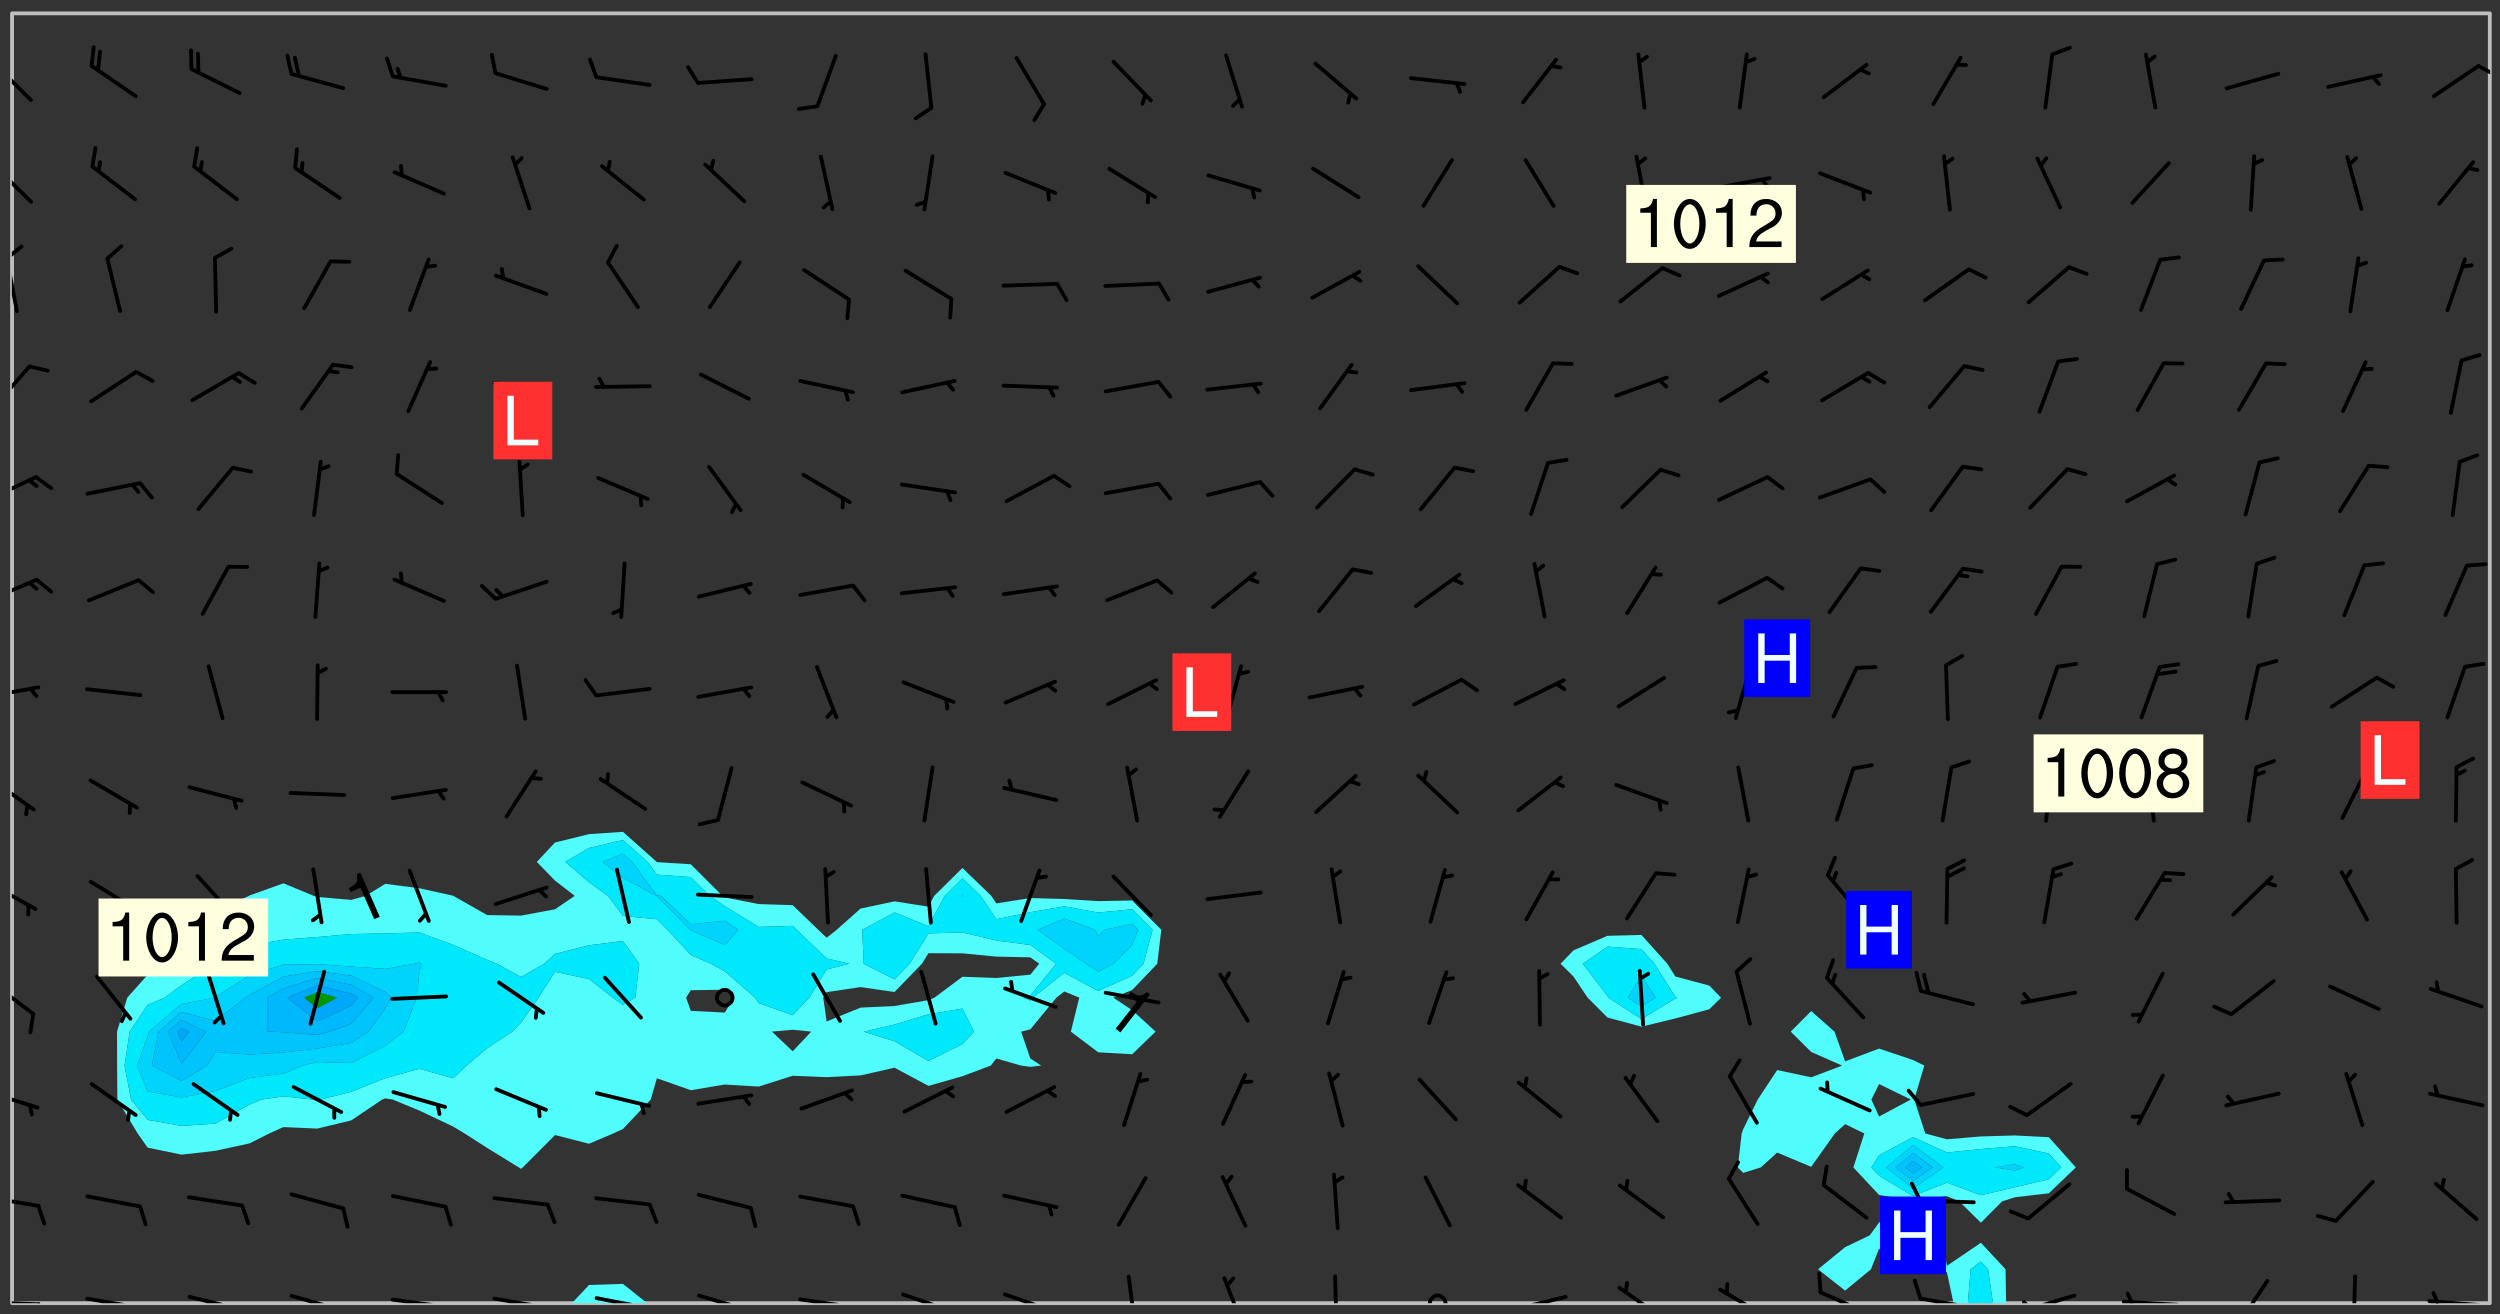 <svg xmlns="http://www.w3.org/2000/svg" role="img" xmlns:xlink="http://www.w3.org/1999/xlink" viewBox="142.45 309.95 326.84 171.84"><rect x="142.45" y="309.95" width="326.84" height="171.84" fill="#333333" stroke="none"/><defs><clipPath id="a"><path d="M144 311.672h1v168.656h-1zm0 0"/></clipPath><clipPath id="b"><path d="M144 311.672h324v168.656H144zm0 0"/></clipPath><clipPath id="c"><path d="M217 477h11v3.328h-11zm0 0"/></clipPath><clipPath id="d"><path d="M380 467h25v13.328h-25zm0 0"/></clipPath><clipPath id="e"><path d="M399 474h4v6.328h-4zm0 0"/></clipPath><clipPath id="f"><path d="M467 311.672h1v168.656h-1zm0 0"/></clipPath><clipPath id="g"><path d="M144 479h4v1.328h-4zm0 0"/></clipPath><clipPath id="h"><path d="M147 480h2v.328h-2zm0 0"/></clipPath><clipPath id="i"><path d="M153 479h9v1.328h-9zm0 0"/></clipPath><clipPath id="j"><path d="M160 480h2v.328h-2zm0 0"/></clipPath><clipPath id="k"><path d="M166 479h9v1.328h-9zm0 0"/></clipPath><clipPath id="l"><path d="M173 480h2v.328h-2zm0 0"/></clipPath><clipPath id="m"><path d="M180 479h8v1.328h-8zm0 0"/></clipPath><clipPath id="n"><path d="M193 479h8v1.328h-8zm0 0"/></clipPath><clipPath id="o"><path d="M200 480h2v.328h-2zm0 0"/></clipPath><clipPath id="p"><path d="M206 479h9v1.328h-9zm0 0"/></clipPath><clipPath id="q"><path d="M213 480h3v.328h-3zm0 0"/></clipPath><clipPath id="r"><path d="M220 479h8v1.328h-8zm0 0"/></clipPath><clipPath id="s"><path d="M227 480h2v.328h-2zm0 0"/></clipPath><clipPath id="t"><path d="M233 479h8v1.328h-8zm0 0"/></clipPath><clipPath id="u"><path d="M246 479h9v1.328h-9zm0 0"/></clipPath><clipPath id="v"><path d="M253 480h3v.328h-3zm0 0"/></clipPath><clipPath id="w"><path d="M260 478h8v2.328h-8zm0 0"/></clipPath><clipPath id="x"><path d="M265 480h2v.328h-2zm0 0"/></clipPath><clipPath id="y"><path d="M273 478h8v2.328h-8zm0 0"/></clipPath><clipPath id="z"><path d="M279 480h1v.328h-1zm0 0"/></clipPath><clipPath id="A"><path d="M289 476h3v4.328h-3zm0 0"/></clipPath><clipPath id="B"><path d="M302 476h4v4.328h-4zm0 0"/></clipPath><clipPath id="C"><path d="M316 476h2v4.328h-2zm0 0"/></clipPath><clipPath id="D"><path d="M329 479h3v1.328h-3zm0 0"/></clipPath><clipPath id="E"><path d="M340 479h8v1.328h-8zm0 0"/></clipPath><clipPath id="F"><path d="M353 478h8v2.328h-8zm0 0"/></clipPath><clipPath id="G"><path d="M367 478h7v2.328h-7zm0 0"/></clipPath><clipPath id="H"><path d="M380 478h8v2.328h-8zm0 0"/></clipPath><clipPath id="I"><path d="M393 479h8v1.328h-8zm0 0"/></clipPath><clipPath id="J"><path d="M406 479h8v1.328h-8zm0 0"/></clipPath><clipPath id="K"><path d="M406 479h3v1.328h-3zm0 0"/></clipPath><clipPath id="L"><path d="M419 479h9v1.328h-9zm0 0"/></clipPath><clipPath id="M"><path d="M420 478h2v2.328h-2zm0 0"/></clipPath><clipPath id="N"><path d="M434 477h6v3.328h-6zm0 0"/></clipPath><clipPath id="O"><path d="M449 476h2v4.328h-2zm0 0"/></clipPath><clipPath id="P"><path d="M459 479h9v1.328h-9zm0 0"/></clipPath><clipPath id="Q"><path d="M460 478h2v2.328h-2zm0 0"/></clipPath><clipPath id="R"><path d="M144 466h4v2h-4zm0 0"/></clipPath><clipPath id="S"><path d="M144 452h4v4h-4zm0 0"/></clipPath><clipPath id="T"><path d="M144 438h4v5h-4zm0 0"/></clipPath><clipPath id="U"><path d="M144 425h4v5h-4zm0 0"/></clipPath><clipPath id="V"><path d="M144 411h4v6h-4zm0 0"/></clipPath><clipPath id="W"><path d="M144 399h4v3h-4zm0 0"/></clipPath><clipPath id="X"><path d="M144 385h4v4h-4zm0 0"/></clipPath><clipPath id="Y"><path d="M144 372h4v4h-4zm0 0"/></clipPath><clipPath id="Z"><path d="M144 357h3v7h-3zm0 0"/></clipPath><clipPath id="aa"><path d="M144 343h1v8h-1zm0 0"/></clipPath><clipPath id="ab"><path d="M144 341h2v3h-2zm0 0"/></clipPath><clipPath id="ac"><path d="M144 331h3v6h-3zm0 0"/></clipPath><clipPath id="ad"><path d="M144 317h3v7h-3zm0 0"/></clipPath><clipPath id="ae"><path d="M466 318h2v2h-2zm0 0"/></clipPath><g id="af" clip-path="url(#clip1)"><path fill="#fff" fill-opacity="0" fill-rule="evenodd" d="M0 0h1000v1000H0zm0 0"/><path fill="#d3d3d3" fill-opacity="0" fill-rule="evenodd" d="M162.152 355.867l-.234.293.059.234.117.172.176.234.293.348.113.059.117-.172.059-.234.176-.176.465-.176h.699l.234.293.289.816.059.176.176.23.352.234.699.699.172.176.234.348.234.41.289.582.41.465.23.234.234.176.117.23.176.293.172 1.164v.234l.059.289.059.117.117.117.348.41.117.172.176.176.176.234.117.172.172.352.059.234.234.406.234-.059-.176.176-.059.93h-.582l-.234-.113-.348.113-.117.117-.059.293-.059.176-.117.172-.465.293-.059.234-.059.113v.645l.059.172v.41l.059.059v.406l.059.406.117.176.059.059.23.641-.059.293v.699l-.059.582v.234l-.059.23-.055.352v1.922l.055.117h.426l-.367.117-.023.352.891 1.168 1.742.539 1.34.359v.539l.09.809.535.715 1.52.27.891-.086.09 1.164.535.18 1.16-.18 2.055-.984 1.16-.363 1.879-.176 1.695-.18-.18.719-1.516.086-1.25.09-.805.27-1.074.809.27.719.535.898-.18.625-.266.809.266 1.078.625.898.805.18 1.25-.18-.266.723.098.504.055.293v.172l.059.293v.406l.176.117.352.117h.406l.293-.176.113-.117.059-.117.117-.23.059-.176.352-.465.23-.176.176-.059.176.059.059.176.117.988.055.469.059.172.117.234.176.059.816.059h.289l.117.234.059.406.059.352v1.105l.117.293.117.348.289.699.176.352.582.754.352.176.172.059.469.234.641.465.348.234.293.176.293.055.23.062.816.348.293.176.113.172.352.352.117.176.523.641v.289l.059.352v.348l.059.352.059.289.117.059.172.059h.176l.582.234.176.117.176.289.176.234.113.234.293.23.117.117v.41l.059.055.289.234.234.117.059.117.117.172.059.117.23.234.059.176.234.059.117.059-.117.113-.059.117v.117l-.117.293-.117.289v.582l.176.117.117.059.059.117.117.117.113.059.176.348.059.352.059.406v.176l-.059.176-.117.699v.172l.117.176.293.293h.406l.176.117.117.172.117.293v.234h-.527l-.23-.234h-.234l-.176.059-.059.699.059.348.117.176.176.41.117.23.289.469.176.055h.523l.234.059.758.641.059.293v.234l.059.059.23.348v.352l-.117.172v.293l.293.289.293.176.172.059.293.176.293.117.582.406.289.234.293.176.219.16.016.012.23.176.641.523.176.234.117.176.176.176.113.172v.641l.117.176.469.117.582.117.234.059.23.113.293.117.113.059.586.352.289.172.176.062.176.055.176.059.699.352.289.176.234.055.289.176.234.117.641.406.293.117.172.059.234.059.41.059.23.059.234.117.059.172-.41.176.469.059.059.293.113.234.176.055.234.059.176.059.406.117.641.234.117.172.059.234v.176l-.059.117-.059.406.234.234.117.059.348.117.641.23.176.117.289.117.176.176.234.465.582 1.105.176.176.348.176.176.117.352.117 1.047.523.234.059.465.113.293.059.465.176.758.582.234.234.348.465.176.176.289.234.816.699.293.176.289.289.293.176.293.289.695.641.176.176.293.234.289.234.469.289.641.582.348.234.234.293.348.348.352.465.934.992.348.406.117.176.234.059.113.117.645.176.23.113.234.059.293.176.23.117.934.699.406.406.234.176.406.176.234.117.816.348.348.234.234.117.293.289.23.117.758.352.352.172.23.059.293.117.234.059.871.176h.816l.469.23.172.059.875.699.465.117.293.059.176.059.23.059.469.059.348.059.352.059.406.059h.293l.172.059v.23l.176.176h.293l.348.059.352.059.699.117h.641l.465-.234.293-.176.172-.117.41-.172.289-.176.934-.465.469-.293.523-.293.465-.172.465-.176 1.051-.465.289-.117.41-.117.289-.117.527-.176 1.516-.699.582-.348.289-.059.293-.059.348-.117.875-.23.352-.117h.113l.234-.059.875-.234.234-.059h.812l.352-.059.816-.117.172-.059.352-.055.293-.059.23-.059.816-.176.176-.059h.348l.234-.059.465-.117.758-.172.234-.059h.348l.41-.117.289-.059 1.285-.059h.289l.41-.059.23-.059h.176l.875-.117h.406l.41-.117h.348l.352-.113.871-.059h1.75l1.047.289.41.117.289.117.352.117.289.117 1.051.172.289.059h.293l.293.059.172.059.41.059.172.059.117.059h.117l.117.059.352.059h.113l.41.066 1.922.395 1.926.395 1.52.449 1.695.719 2.145.805 1.605-.719 1.43-.805 1.16-1.078 1.25-.449 3.035-.719 1.875-.359 2.145-1.348 2.234-1.254 2.5-1.258 1.695-.449 1.785-.18 1.16-.27.625.539 1.34-.27.715-.988.984-1.344.445-.18.805-.359 1.875-.539 1.785-.449 1.25-.27 1.16-.09 1.699-.09 1.961-.27 1.25-.09h.539l.625-.09h.891l2.145-.18 2.41-.18 2.59-.09 1.695.18 1.609.09 1.43.359 1.16.719 1.875.988 1.16 1.527.266.715.629.09.355.898.535.539.535 1.527 1.074.359h.535l-.805.535.09 1.707.715 2.695.891.805.895.988.715 1.258 1.785.539 1.52-.18.355 1.344 1.609-.805.98-.539.27.27.316-.215.219-.145.801.449.449-.359h.355l.535-.27.539-.719.535-.27.625-.988 1.16.449.84.371 1.395.617 1.695-.18h1.605l1.785.09.18-1.707.535-1.344.805.27.492.848.402.406-.09.539v.359l.715.449.711-.27h1.43l.359.988.445 1.258.715 1.344 1.25.629 1.695.629.715-.18.18-.539.98-.09.449.359.086 1.258-.266.629-.535.18v.539l.715.984.266.539.984.988.801 1.078-.266.359-.09.898-.625 2.332-.355 2.066-.09 1.793-.18.719-.09.539v1.438l-.98 1.883-.359 1.707-.535.898-.805 1.168-.266.539 2.055 1.254.086.359-.355.539-.09-.18v.809l.09 1.438-.445.715-1.074.094-.266.715.535.898.805.719 1.16.809 1.34.27.445.359-.355.449-1.789-.09-1.25-.449-.715-.719-.625-.09-.176 3.59-.188 1.309h89.359V311.703h-55.27v49.082l.762.125 3.289.543 2.023 2.836v2.754l2.352.332 2.348.332h4.051l-1.379 4.16-2.023.707-2.023.703-.543.344-2.594 1.617-.188.117-2.023-2.078-.73-2.742-2.672-2.078-1.375-3.5-.066-.082-1.957-2.672 2.75-1.418v-49.082H294.422v91.414l.117.031.133.012.074.074.105.047.09.059.086.059.09.059.297.297.059.09.031.117.027.117.016.137-.031.117-.059.09-.059.086-.043.105-.047.102-.027.121v.145l.176.27.148.148.074.086.074.074.043.105.062.09.059.086.043.105.059.09.047.102.043.105.059.086.117.18.074.074.062.086.059.09.043.105.059.09.059.086.062.09.059.09.043.102.117.18.074.074.059.086.074.074.09.059.105.047h.148l.133-.016.133.016.102-.047.074-.074.047-.102-.016-.133v-.148l-.047-.105-.027-.117-.047-.102-.027-.121-.043-.102-.062-.09-.043-.102-.043-.105-.031-.117-.016-.133-.012-.137.086-.059.059-.086.121-.031.043.105.016.133v.117l.059.102.059.09.09.059.148.148.059.09.043.105-.012.102.086.059.105.047.086.059.09.059.074.074-.117.027-.105.047-.086.059-.074.074-.059.09-.062.086-.027.121-.047.102-.043.105-.031.117-.012.133-.016.133v.148l.027.117.047.105.043.102.059.09.074.074.09.059.074.074.09.059.059.09.043.105.047.102.117.031.133.016h.148l.117-.031.105.043.043.105.047.102.027.121L299.5 410l.027.117.031.121.027.117.105.043.102.047.133-.016.148.148.062.086.074.074.07.074.09.062.105.043.102.043.117.031.137.016.117-.031.074-.074.027-.117-.012-.133-.031-.121-.027-.117.043-.105h.117l.09.062.117.027h.148l.133.016h.148l.133.016.133-.016h.148l.133-.016.133-.012.137.012.117-.027.133-.016.191-.059-.059.176-.016.133-.027.121-.016.133-.059.086-.133.016-.105.047-.105.043-.117.031-.117.027-.266.031h-.148l-.133.016-.074.074.059.086.148.148.117.18.074.07.09.062.09.059.086.059.09.059.102.043.105.062.105.043.086.059.105.047.102.043.18.117.059.09-.043.102-.047.105.016.133.223.223.059.09.043.102.031.121.043.102.016.133.031.117.012.137.031.117.148.148.102.043.105.043.117.031.133.016.137.016h.117l.117-.031.09-.059.043-.105.047-.102.043-.105.031-.117.012-.133v-.148l-.012-.133-.016-.133-.031-.117-.043-.105-.047-.105-.043-.102-.043-.105-.016-.133.016-.133.027-.117.031-.117.027-.121.047-.102.09-.059.086-.062.074-.074.09-.059.223-.223.059-.086.074-.074.117-.18.059-.086v-.148l-.074-.074-.102-.047-.105-.043-.102-.043-.059-.09-.047-.105-.027-.117.09-.059.117-.031.102-.043.18-.117.148-.148.012-.133-.012-.105-.09-.059-.133.016h-.148l-.133.016-.133-.016-.121-.031-.086-.059-.074-.074-.059-.09-.062-.086-.117-.18-.059-.086.031-.121.086-.059.121-.031.059-.086v-.121l-.031-.117-.059-.09-.059-.086-.047-.105-.027-.117-.016-.133.059-.09.074-.074.09-.059.117-.18.074-.074.059-.086.148-.148.121-.031.133-.016.133.016.074.074.043.105.016.133-.031.117-.117.031-.133.012-.148.148-.043.105-.047.102-.027.121-.031.117v.148l.031.117.043.105.059.09.074.07.074.074.117.031.121.027.117-.027.133-.016h.117l.09.059.074.074.047.105.059.086.102.047.133.016.105.043.086.059-.012.105-.074.074-.18.117-.059.09-.09.059-.07.074-.074.074-.062.09-.027.117-.016.133.016.133-.016.133v.148l.016.133.027.117.031.121.074.074.09.059.086.059.09.059.117.031v.086l-.102.047-.09.059-.266.031-.117.027h-.148l-.105.043-.102.047-.059.09-.062.234-.012.133-.031.121-.016.133v.293l-.012.133.012.137.016.133.133.016.133.012.121.031.086.059.074.074.047.105.043.102.016.133v.445l-.016.133v.445l.031.266.027.117.016.133.031.117.086.211.031.266v.148l-.031.117-.027.117-.031.121-.027.117-.031.117-.031.121-.012.133-.016.133.09.059.117-.031.102.016.047.105-.031.266v.441l-.043.105-.047.105-.043.102-.043.105-.059.086-.031.121-.043.117-.031.117-.016.133.016.133.059.09.105.047.086.059.059.086-.012.137-.031.117-.043.102v.445l-.016.133v.148l-.031.117-.043.105-.027.117-.047.105-.043.102-.031.121-.027.117-.031.133-.031.117-.027.117-.043.105-.031.117-.031.121-.012.133-.016.133v.297l.027.117v.148l.047.398.027.117.059.09.121.031h.148l.133-.016.059.09v.117l-.059.09-.09.059-.102.043-.105.047-.09.059-.086.059-.137.016-.117-.031-.133-.016-.102.047-.062.086-.012.137-.016.133-.031.117-.027.117-.016.133-.031.121v.297l.016.133.031.117v.148l.012.133v.148l-.027.117-.047.102-.027.121-.031.117-.059.09-.074.074-.102.043-.105.047-.117.027-.121.031-.102-.047.059-.086.105-.047.027-.117.031-.117.027-.121.031-.117v-.148l.016-.133-.031-.117-.043-.105-.105.016-.074.074-.102.043-.09.062-.074.074-.043.102-.016.133-.031.117L304.25 426l-.031.117-.027.117-.031.121-.027.117-.031.117-.043.105-.09.059h-.09l-.117-.031-.031-.086.016-.137-.031-.117v-.148l-.012-.133v-.148l-.062-.234-.027-.121-.043-.102-.047-.105-.059-.086-.059-.09-.043-.105-.062-.086-.148-.148-.07-.074-.105-.047-.105-.043-.102-.043-.297-.297-.09-.074-.086-.059-.105-.043-.09-.062-.086-.059-.105-.043-.09-.059-.086-.062-.074-.07-.105-.047-.086-.059-.105-.043-.09-.062-.102-.043-.105-.043-.086-.059-.105-.047-.105-.043-.102-.047-.09-.059-.102-.043-.105-.043-.09-.062-.117-.027-.133-.016-.133.016H299.75l-.133.016-.117-.031-.09-.059-.074-.074-.09-.059-.102-.047h-.148l-.121-.027-.102-.043-.074-.074-.117-.18-.09-.059-.102-.043-.09-.062-.105-.043-.09-.059-.086-.059-.105-.047-.059-.086-.059-.09-.043-.105-.047-.102-.074-.074-.086-.059-.074-.074-.09-.059-.223-.223-.043-.105-.031-.266.105-.043h.145l.105.043.074.074.09.059.086.059.105.047.09.059.148.148.07.074.148.148.062.086.074.074.086.059.074.074.09.062.09.059.086.059.27.176.102.047.105.043.102.043.047-.074.059-.086.074-.074.07-.074.105.043.074.074.059.09.043.102.047.105.043.105.121.027.117-.027.074-.09.043-.105.059-.09.074-.074.105-.043.117-.027.133.012.09.059.148.148.059.09.043.105.047.102.043.105.043.102.105.047.105.043.133.016.086-.059.059-.09.074-.074.105-.043.117.027.105.047.102.043.105.043.102.047.18.117v.117l-.016.133.016.133.016.137.059.086.102.047.121.027.117.031h.148l.117-.031.059-.09.18-.117.059-.09.074-.074.059-.086.117-.18.18-.117.117.031.09.059.043.074-.016.133v.117l.09.059h.148l.133-.016.133-.012.266-.031.105-.043.117-.031.121-.027.074-.074.07-.074.062-.09-.016-.105-.047-.102-.102-.043-.105-.016-.117.027-.266.031h-.148l-.074-.074-.09-.059-.117-.031-.117-.027-.133-.016h-.148l-.133.016h-.297l-.105-.047-.148-.148-.043-.102-.059-.09.223-.223.086-.059.105-.043.117-.031.133-.016.133.016.137.016.102.043.133-.012.09-.062.102-.043.062-.09-.047-.102-.09-.059-.117-.031-.102-.043-.059-.09-.062-.09v-.117l.016-.133.105-.047.074-.07v-.121l-.09-.059-.031-.117.09-.059.074-.074.043-.105.059-.09.047-.102.016-.133v-.148l-.047-.105-.043-.102-.09-.059-.133-.016-.102-.043-.137-.016-.117-.031h-.445l-.133-.016-.133-.012-.133-.016-.117-.031h-.148l-.133-.016-.133-.012-.266-.031-.121-.043-.086-.059-.074-.074v-.148l.012-.133.105-.047.102-.043.133-.016h.152l.133-.016h.293l.121.031.102.043.09.059.234.062.121-.047.09-.059.102-.043.133-.016.105.043.102.047.133.012.121-.027h.145l.121-.031.117-.027.105-.047.074-.074.086-.059.148-.148.059-.086.047-.105.027-.117.016-.105-.102-.043-.09-.059-.117-.031-.105-.043-.09-.062-.074-.086-.074-.074-.102-.043-.105-.047-.102-.043-.059-.09-.047-.102-.086-.211-.062-.086-.059-.09-.074-.074-.086-.059h-.27l-.117.031-.09.059-.102.043-.133.016-.105-.016-.027-.117-.062-.09-.117-.031-.102-.043-.148-.148-.031-.117-.016-.105.074-.074.18-.117.117-.027.117-.031.137.016.102.043.105.043.102.047.105.043.117.031.133.016.117.027.133.016.105-.016.09-.059-.074-.074-.105-.043-.074-.074-.074-.09-.148-.148-.086-.059-.09-.059-.074-.074-.09-.059-.102-.047-.121-.027-.102-.047-.105-.043-.117-.031-.102-.043-.121-.031h-.148l-.117.031-.105.043-.086.062-.18.117-.086.059-.09.059-.105.047-.086.059-.105.043-.102.043-.105.047-.074.074-.059.09-.059.086-.047.105-.059.086-.074.074-.133-.012-.117-.031h-.117l-.074.074-.09.059-.074.074-.09.059-.086.059-.105.047-.102.043-.137.016-.102-.043-.148-.148-.105-.047h-.086l-.105.047-.102.043-.121.031-.117-.031-.074-.074v-.117l.031-.121.074-.07.059-.09.074-.074.117-.031.105-.043h.293l.133-.016.137-.016.102-.043.09-.059.102-.047.09-.059.133-.012.09.059.133.012.09-.059.086-.059.105-.043.09-.059.086-.062.09-.059.148-.148.059-.086.059-.09.105-.043.133-.016.117.027.121.031.059-.059.059-.09.031-.266.027-.117.105.012.133.016.102-.043.09-.059.059-.09.074-.074.059-.09.047-.102.012-.133-.012-.133-.047-.105-.148-.148-.059-.09-.059-.086-.043-.105v-.445l.016-.133v-.148l.012-.133-.059-.059-.09.059-.102-.043-.18-.117-.086-.059-.062-.09-.059-.09-.074-.074-.086-.059-.121.031-.102.012-.105.047-.086.059-.105.043-.148.148-.09.059-.086.059-.09.062-.105.043-.133.016v-.121l.105-.043.117-.031.074-.07.043-.105v-.148l-.027-.117-.148-.148-.133-.016h-.148l-.117.031-.105.043-.102.043-.09.062-.117.027-.074-.074.012-.133-.043-.102-.043-.105-.09-.059-.117.027-.121.031-.117.031-.102.043-.121.031-.102.043-.105.043-.09.059-.102.016v-.117l.016-.133-.059-.09-.074.043-.148.148-.059.09-.074.074-.047.105-.043.102-.074.074-.059.09-.074.074-.059.086-.074.074-.09.062-.074.07-.074.074-.102.016-.133.016-.105-.043v-.121l.148-.148.043-.102.059-.09.047-.102.043-.105.059-.09.031-.117.043-.102.031-.121.027-.117.047-.105.043-.102.043-.105.074-.07.09-.062.09-.059.102-.043h.297l.266-.031.105-.043-.074-.074-.117-.031-.105-.043-.09-.059-.102-.047-.09-.059-.102-.043-.105-.043-.09-.062-.086-.059-.105-.043-.102-.043-.121-.031-.117-.031-.102-.043L297.5 410.25l-.102-.043-.09-.059-.043-.105-.016-.133.102-.043.133-.016.137.016.133-.016.102-.043.059-.09.016-.105-.09-.059-.074-.074-.102-.043-.09-.059-.148-.148-.043-.105-.016-.133v-.293l-.059-.09-.09-.059-.074-.074-.043-.105-.031-.117-.059-.09-.074-.074-.117-.027-.074-.074-.09-.059-.09-.062-.086-.059-.074-.074-.059-.086-.047-.105-.086-.059-.148-.148-.195-.059-.133.016-.102.043-.074.074-.047.102-.043.105-.059.09-.059.086-.297.297-.09.059h-.086l-.062-.086-.043-.105.031-.117.059-.09.027-.117-.012-.133-.09-.062-.105.047-.117.027-.117.031-.27.176-.102.047-.117.027-.105.047-.09.059-.102.043-.059-.086-.047-.105.016-.133.047-.105.07-.074.074-.07.059-.09v-.148l-.043-.105h-.238l-.102.047-.031.117-.027.117-.031.121-.074.043-.133.016-.074-.047-.043-.102-.043-.105-.047-.102-.043-.105-.121.031-.102.043-.133.016-.117.031-.105.043-.09.059-.102.047-.121.027-.133.016-.102-.043-.059-.09-.047-.105-.043-.102-.043-.105v-.117l.059-.09.086-.059.18-.117.102-.047.105-.043.105-.059.102-.043.09-.062.102-.043.105-.059.102-.047.09-.059.105-.043.102-.043.09-.062.102-.043.137-.016.117.031.102.043.121.031.102.043.105.047.102.043.105.043.102.047.105.043.102.043.105.047.086.059.105.043.117.031.105.043.102.047.09.059.105.043.102.043.105.047.117.027.102.047.121.027h.148l.086-.059.016-.102.059-.09-.027-.117-.074-.074-.117-.18-.074-.074-.09-.074-.18-.117-.086-.059-.105-.043-.102-.047-.27-.176-.059-.09-.074-.074-.059-.09-.043-.102-.031-.117-.016-.137v-.562l-.012-.133-.016-.133-.031-.117-.016-.133-.012-.133-.031-.121-.223-.223-.059-.086-.016-.105.031-.117.133-.016v-91.414H172.992v1.453l-.059.234-.352 1.051-.172.523-.117.348-.176.41-.117.172-.234.293-.23.059h-.352l-.117.059-.23.406v.293l.117.176.23.23.117.234.641.758.293.465.176.234.23.352.234.348.641.816.176.465.172.41.117.695.176.469.117 1.398.059.465v.875l.117 1.047v4.781l-.059.465-.352 1.281-.176.523-.113.41-.352.93L172.934 336l-.234.582-.117.176-.172.348-.176.406-.352.816-.059.293-.113.293-.117.289-.059.176-.117.875-.059.406-.059.117-.059.176-.059.172-.23.527-.117.172v.234l-.117.234-.059.172-.176.586v.289l-.059.176v.293l-.059.113-.059.527v.172l-.055.234v2.621l-.176.816-.117.176-.176.234-.117.172-.113.234-.586.934-.23.289-.293.465-.176.234-.289.352-.352.699-.113.23-.176.41-.176.23-.406.527-.816.699-.293.172-.289.234-.176.117-.176.176-.523.406-.527.176-.172.176-.234.055-.641.176h-.758m12.211 31.023l-1.074.449.359.895 1.25-.715.445-.539-.98-.09"/><path fill="#d3d3d3" fill-opacity="0" fill-rule="evenodd" d="M201.508 416.598h-.895l.449.629.98.359.805-.09.445-.988-.176.09-.715-.355-.895.355m154.621 59.07l-.059-.523v-.293l.113-.293.059-.23.469-.469h.113l.117-.113.117-.059h.176l.234-.059h.348l.234.059.117.059.23.172.059.176.117.582v.293l-.117.176-.172.289-.176.176-.527.523-.23.234-.117.059h-.176l-.117-.059-.406-.293-.176-.117-.117-.059-.059-.113-.055-.117m6.641-10.957l-.059-.172v-1.109l.059-.172.176-.059.172-.059h.176l.234-.059.117.059.059.699-.059.172-.117.176-.117.059-.234.523-.113.059h-.234l-.059-.117m9.613-14.391l-.117-.176v-.699l.293-.875.117-.172.176-.352.113-.23.117-.293.352-.758.117-.23.172-.234h.176l.117-.059h.641l.117.059.234.234.172.113.352.293.117.117.113.176v.113l.117.059.117.117v.699l-.059.176v.23l-.059.176-.348 1.051-.117.23-.117.234-.117.059-.23.234-.641.289h-.875l-.41-.117-.641-.465"/><path fill="none" stroke="#bebebe" stroke-linecap="round" stroke-linejoin="round" stroke-miterlimit="10" stroke-width=".5" d="M467.957 311.695H144.027v168.625h323.93v-168.625"/><g clip-path="url(#a)"><path fill="#fff" fill-opacity="0" fill-rule="evenodd" d="M144 475.891v4.438h.004H144V311.672h.004H144v164.219"/></g><g clip-path="url(#b)"><path fill="#fff" fill-opacity="0" fill-rule="evenodd" d="M144.004 480.328V311.672h79.887v107.027l-4.438.305-4.438 1.09-2.383 2.535 2.383 2.457 2.578 1.984-2.578 1.758-4.441.828-4.438-.074-4.422-2.512-.016-.012-4.438-.984-4.441-.578-2.559 1.574-1.879.527-4.438-.391-.473-.137-3.965-1.641-4.441 1.59-.059.051-4.379 2.023-2.992 2.414-1.445 1.578-2.457 2.859-1.98 1.441-2.664 2.996-1.34 4.438.012 4.441.039 4.438 2.652 4.438 1.301 1.852 4.438.914 4.438-.504 4.438-.965 2.582-1.297 1.859-.836 4.438.195 4.438-1.074 4.039-2.723.398-.148.969.148 3.473 1.434 4.438 2.102 1.5.902 2.938 1.887 4.145 2.551.293.184.219-.184 4.223-4.234 4.438 1.141 3.168-1.344 1.27-.59 3.633-3.848.805-2.781 4.438 1.562 4.441-.742 4.438.266 4.438-1.414 4.438.184 4.438-.23 4.441-1.004 4.438 2.375 4.438-1.266 3.699-1.387.738-.926 3.238.926 1.203.164 1.422-.164-1.422-.926-1.207-3.516 1.207-.297 3.402-4.141 1.035-.816 1.957.816-1.102 4.438 3.582 2.703 4.438.258 3.062-2.961-3.062-2.805L288 440.383l2.465-1 3.281-3.438.527-4.438-3.809-3.828-4.438.078-4.438-.273-4.438-.125-4.441.699-.664-.988-3.773-3.648-3.688 3.648-.75 1.41-4.438-.691-4.441.941-3.121 2.777-1.316 1.047-1.09-1.047-3.348-3.223-4.438-.141-4.438-.867-.305-.207-4.137-4.129-4.438-.281-.023-.031-4.414-3.93V311.672h133.152v120.508l-4.441.113-4.438 1.902-1.691 1.75 1.691 1.676v38.266l-.004.004.004.004.004-.004-.004-.004v-38.266l1.852 2.762 2.586 2.59 4.441 1.195 4.438-1.074 4.438-1.203 1.543-1.508-1.543-1.582-4.438-1.188-1.051-1.668-3.387-3.766V311.672h22.191V442.129l-2.672 2.691 2.672 2.656 4.047 1.785-4.047 1.531-4.441-.949-2.543 3.855-1.895 3.867-.207.57-.508 4.438.715.715 2.289-.715 2.148-1.941 4.441 1.863 3.098-4.359 1.34-1.223 2.512 1.223-1.43 4.438 3.355 3.598 4.438.738 4.438-.574 1.609.68 2.832 2.789 2.762-2.789 1.676-.539 4.438-.52 3.539-3.383-3.539-3.953-4.438-.227-4.438.129-4.441.371-2.836-.758-1.441-4.438 1.316-4.438-1.477-.73-4.438-1.496-4.438 1.672-1.387-3.887-3.051-2.691V311.672h88.762v168.656h-63.273l-.074-4.438-3.223-3.465-4.441 3.012-.781-3.984-3.656-4.074-4.438 2.406-1.219 1.668L383.672 473l-3.539 2.891 3.539 2.785 3.379-2.785 1.059-2.691 4.438 2.102 3.832.59.605.406.867 4.031H227.059l-3.168-2.531-4.438.148-2.242 2.383H144.004"/></g><path fill="#50fcfc" fill-rule="evenodd" d="M157.762 449.262l-.012-4.441 1.34-4.438 2.664-2.996 1.98-1.441 2.457-2.859 1.445-1.578 2.992-2.414 4.379-2.023.059-.051 4.441-1.59 3.965 1.641.473.137 4.438.391 1.879-.527 2.559-1.574 4.441.578v5.785l-4.441.117-4.438.086-4.438.383-4.438.348-4.441.777-4.438 2.301-.066.074-4.371 2.789-2.211 1.648-2.227.922-2.352 3.516-.668 4.441.848 4.438 2.172 2.656 4.438.789 4.438-.305 4.438-2.488 1.594-.652 2.848-.418 3.773.418.664.148.387-.148 4.051-1.016 4.438-1.777 4.441-1.227 4.438 1.234 1.75-1.652 2.688-2.289 3.285-2.152 1.152-1.18 2.266-3.258L215.016 437l4.438.953 3.105 2.43 1.332.957 1.617-.957.516-4.438-2.133-2.973-4.438.562-4.438 1.125-1.418 1.285-3.023 1.734-3.172-1.734-1.266-.504-4.438-1.957-4.438-1.625v-5.785l4.438.984.016.012 4.422 2.512 4.438.074 4.441-.828 2.578-1.758-2.578-1.984-2.383-2.457 2.383-2.535 4.438-1.09 4.438-.305v1.07l-4.438 1.043-3.109 1.816 3.109 2.668 2.477 1.773 1.961 2.633 4.438.43 1.367 1.375 3.07 3.297 2.609 1.141 1.832.996v2.406l-4.441.062-.625.973.625 1.727 4.441.223 1.191-1.949-1.191-1.035v-2.406l3.953 3.441.484.711 4.438 1.574v1.91l-2.711.242 2.711 2.574 2.426-2.574-2.426-.242v-1.91l2.172-2.285 2.266-3.684 2.973-.754-2.973-.691-3.91-3.746-.527-.508-4.438.129-4.438-2.707-1.988-1.352-2.453-2.449-4.438-.324-1.227-1.668-3.211-2.859v-1.07l4.414 3.93.023.031 4.438.281 4.137 4.129.305.207 4.438.867 4.438.141 3.348 3.223 1.09 1.047 1.316-1.047 3.121-2.777 4.441-.941 4.438.691.75-1.41 3.688-3.648v1.344l-2.328 2.305-2.109 3.969-4.438-1.801-4.227 2.27.199 4.438 4.027 2.035 1.973-2.035 2.465-3.965v2.586l-.859 1.379-3.578 3.691-4.441-.641-4.438.66-.445.727.445 3.105 4.438-1.809 4.441-.211 4.438-.77.77-.316 3.668-2.742v4.164l-4.438.75-4.438 1.332-4.039.934 4.039 1.262 4.438 2.574 4.438-2.215 1.527-1.621-1.527-3.016v-4.164l4.438.164 4.441-.43 1.156-1.43-1.156-.84-4.441-.094-4.438-.426-4.438-.02v-2.586l4.438-.133 4.438 1.062 4.441.59 3.363 2.445-3.363 4.16-.93.277.93.383.312-.383 4.125-3.254 4.438 2.379 4.438-2.004 1.488-1.559 1.184-4.438-2.672-2.688-4.438.434-4.438-.812-4.438.766-4.441.918-2.055-3.055-2.383-2.305v-1.344l3.773 3.648.664.988 4.441-.699 4.438.125 4.438.273 4.438-.078 3.809 3.828-.527 4.438-3.281 3.438-2.465 1 2.465 1.633 3.062 2.805-3.062 2.961-4.438-.258-3.582-2.703 1.102-4.438-1.957-.816-1.035.816-3.402 4.141-1.207.297 1.207 3.516 1.422.926-1.422.164-1.203-.164-3.238-.926-.738.926-3.699 1.387-4.438 1.266-4.438-2.375-4.441 1.004-4.438.23-4.438-.184-4.438 1.414-4.438-.266-4.441.742-4.438-1.562-.805 2.781-3.633 3.848-1.27.59-3.168 1.344-4.438-1.141-4.223 4.234-.219.184-.293-.184-4.145-2.551-2.938-1.887-1.5-.902-4.438-2.102-3.473-1.434-.969-.148-.398.148-4.039 2.723-4.438 1.074-4.438-.195-1.859.836-2.582 1.297-4.438.965-4.438.504-4.438-.914-1.301-1.852-2.652-4.438-.039-4.438"/><path fill="#00e8fc" fill-rule="evenodd" d="M159.582 453.699l-.848-4.438.668-4.441 2.352-3.516 2.227-.922 2.211-1.648 4.371-2.789.066-.074 4.438-2.301 4.441-.777 4.438-.348 4.438-.383 4.438-.086 4.441-.117v3.938l-.641.148-3.801.672-4.438-.301-4.438-.32-4.438.062-4.441 1.402-4.438 2.824-.125.098-4.312.82-4.254 3.617-.184.645-1.406 3.797 1.406 3.387 4.438.781 4.438-.859 4.438-1.688 4.441-.578 2.543-1.043 1.895-.461 4.438.117 4.438-2.25 2.395-1.848 1.723-4.438.324-3.207.301-1.23-.301-.148v-3.938l4.438 1.625 4.438 1.957 1.266.504 3.172 1.734 3.023-1.734 1.418-1.285 4.438-1.125 4.438-.562 2.133 2.973-.516 4.438-1.617.957-1.332-.957-3.105-2.43-4.438-.953-2.176 3.383-2.266 3.258-1.152 1.18-3.285 2.152-2.688 2.289-1.75 1.652-4.438-1.234-4.441 1.227-4.438 1.777-4.051 1.016-.387.148-.664-.148-3.773-.418-2.848.418-1.594.652-4.438 2.488-4.438.305-4.438-.789-2.172-2.656"/><path fill="#00d4fc" fill-rule="evenodd" d="M161.754 452.648l-1.406-3.387 1.406-3.797.184-.645 4.254-3.617 4.312-.82.125-.098 4.438-2.824 4.441-1.402 4.438-.062v.914l-4.438.703-4.441 2.434-.52.336-3.918 3.043-4.438-1.172-3.02 2.566-.863 4.441 3.883 1.996 3.355-1.996 1.082-1.773 4.438.324 4.441-.27 4.438-.512 4.438-.73 2.238-1.48 2.199-3.039.836-1.398-.836-.766-4.438-2.113-4.438-.594v-.914l4.438.32 4.438.301 3.801-.672.641-.148.301.148-.301 1.23-.324 3.207-1.723 4.438-2.395 1.848-4.438 2.25-4.438-.117-1.895.461-2.543 1.043-4.441.578-4.438 1.688-4.438.859-4.438-.781"/><path fill="#00c4fc" fill-rule="evenodd" d="M166.191 451.258l-3.883-1.996.863-4.441 3.02-2.566v1.055l-1.781 1.512 1.781 4.203 3.207-4.203-3.207-1.512v-1.055l4.438 1.172 3.918-3.043.52-.336 4.441-2.434 4.438-.703v.918l-4.438 1.34-2.098 1.215.016 4.438 2.082.078 4.438.359 1.605-.438 2.832-1.039 2.914-3.398-2.914-1.691-4.438-.863v-.918l4.438.594 4.438 2.113.836.766-.836 1.398-2.199 3.039-2.238 1.48-4.438.73-4.438.512-4.441.27-4.438-.324-1.082 1.773-3.355 1.996"/><path fill="#00b8fc" fill-rule="evenodd" d="M166.191 449.023l-1.781-4.203 1.781-1.512v1.051l-.543.461.543 1.285.98-1.285-.98-.461v-1.051l3.207 1.512-3.207 4.203"/><path fill="#00a8fc" fill-rule="evenodd" d="M166.191 446.105l-.543-1.285.543-.461.98.461-.98 1.285"/><path fill="#00b8fc" fill-rule="evenodd" d="M177.426 444.82l-.016-4.438 2.098-1.215 4.438-1.34v.918l-3.949 1.637 3.949 3.121 4.438-2.109.867-1.012-.867-.504-4.438-1.133v-.918l4.438.863 2.914 1.691-2.914 3.398-2.832 1.039-1.605.438-4.438-.359-2.082-.078"/><path fill="#00a8fc" fill-rule="evenodd" d="M183.945 443.504l-3.949-3.121 3.949-1.637v.918l-1.738.719 1.738 1.371 2.559-1.371-2.559-.719v-.918l4.438 1.133.867.504-.867 1.012-4.438 2.109"/><path fill="#009800" fill-rule="evenodd" d="M183.945 441.754l-1.738-1.371 1.738-.719 2.559.719-2.559 1.371"/><path fill="#00e8fc" fill-rule="evenodd" d="M219.453 425.297l-3.109-2.668 3.109-1.816 4.438-1.043v1.785l-2.676 1.074 2.676 2.082 4.336 2.359.102.047 4.367 4.391.07.078 4.441 1.918 1.77-1.996-1.77-1.176-4.441.445-3.934-3.707-.504-.047-3.23-4.395-1.207-1.074v-1.785l3.211 2.859 1.227 1.668 4.438.324 2.453 2.449 1.988 1.352 4.438 2.707 4.438-.129.527.508 3.91 3.746 2.973.691-2.973.754-2.266 3.684-2.172 2.285-4.438-1.574-.484-.711-3.953-3.441-1.832-.996-2.609-1.141-3.07-3.297-1.367-1.375-4.438-.43-1.961-2.633-2.477-1.773"/><g clip-path="url(#c)"><path fill="#50fcfc" fill-rule="evenodd" d="M217.211 480.328l2.242-2.383 4.438-.148 3.168 2.531h-9.848"/></g><path fill="#00d4fc" fill-rule="evenodd" d="M223.891 424.711l-2.676-2.082 2.676-1.074 1.207 1.074 3.23 4.395.504.047 3.934 3.707 4.441-.445 1.77 1.176-1.77 1.996-4.441-1.918-.07-.078-4.367-4.391-.102-.047-4.336-2.359"/><path fill="#fff" fill-opacity="0" fill-rule="evenodd" d="M232.766 439.41l-.625.973.625 1.727 4.441.223 1.191-1.949-1.191-1.035-4.441.062m13.316 5.168l-2.711.242 2.711 2.574 2.426-2.574-2.426-.242m4.438-4.922l-.445.727.445 3.105 4.438-1.809 4.441-.211 4.438-.77.77-.316 3.668-2.742 4.438.164 4.441-.43 1.156-1.43-1.156-.84-4.441-.094-4.438-.426-4.438-.02-.859 1.379-3.578 3.691-4.441-.641-4.438.66"/><path fill="#00e8fc" fill-rule="evenodd" d="M255.371 435.945l-.199-4.438 4.227-2.27 4.438 1.801 2.109-3.969 2.328-2.305v2.238l-.062.066.062.129.066-.129-.066-.066v-2.238l2.383 2.305 2.055 3.055 4.441-.918 4.438-.766v1.598l-3.48 1.469 3.48 2.508 2.828 1.93 1.609 1.023 1.977-1.023 2.461-2.438.781-2-.781-.785-3.617.785-.82.836-.41-.836-4.027-1.469v-1.598l4.438.812 4.438-.434 2.672 2.688-1.184 4.438-1.488 1.559-4.438 2.004-4.438-2.379-4.125 3.254-.312.383-.93-.383.93-.277 3.363-4.16-3.363-2.445-4.441-.59-4.438-1.062-4.438.133-2.465 3.965-1.973 2.035-4.027-2.035m4.027 10.137l-4.039-1.262 4.039-.934 4.438-1.332 4.438-.75 1.527 3.016-1.527 1.621-4.438 2.215-4.438-2.574"/><path fill="#00d4fc" fill-rule="evenodd" d="M268.273 427.199l-.062-.129.062-.066.066.066-.066.129m13.316 6.816l-3.48-2.508 3.48-1.469 4.027 1.469.41.836.82-.836 3.617-.785.781.785-.781 2-2.461 2.438-1.977 1.023-1.609-1.023-2.828-1.93"/><path fill="#50fcfc" fill-rule="evenodd" d="M348.164 437.621l-1.691-1.676 1.691-1.75 4.438-1.902v1.41l-3.219 2.242 3.219 4.234.117.203 4.324 2.801 4.438-2.691.262-.109-.262-.109-2.723-4.328-1.715-1.906-4.441-.336v-1.41l4.441-.113 3.387 3.766 1.051 1.668 4.438 1.188 1.543 1.582-1.543 1.508-4.438 1.203-4.438 1.074-4.441-1.195-2.586-2.59-1.852-2.762m0 38.273l-.004-.004.004-.004.004.004-.004.004"/><path fill="#00e8fc" fill-rule="evenodd" d="M352.602 440.18l-3.219-4.234 3.219-2.242 4.441.336v3.469l-1.793 2.875 1.793 1.16 1.867-1.16-1.867-2.875v-3.469l1.715 1.906 2.723 4.328.262.109-.262.109-4.438 2.691-4.324-2.801-.117-.203"/><path fill="#00d4fc" fill-rule="evenodd" d="M357.043 441.543L355.25 440.383l1.793-2.875 1.867 2.875-1.867 1.16"/><path fill="#50fcfc" fill-rule="evenodd" d="M370.355 463.289l-.715-.715.508-4.438.207-.57 1.895-3.867 2.543-3.855 4.441.949 4.047-1.531-4.047-1.785-2.672-2.656 2.672-2.691 3.051 2.691 1.387 3.887 4.438-1.672v4.641l-1 2.023 1 2.219 4.152-2.219-4.152-2.023v-4.641l4.438 1.496v10.078l-4.438 2.379-1.008 1.586 1.008 1.082 4.438 2.664 4.438-1.758 4.441 1.648 4.438-1.051 4.438-1.031 1.629-1.555-1.629-1.816-4.438-.953-4.438.359-4.441.465-4.438-2.02v-10.078l1.477.73-1.316 4.438 1.441 4.438 2.836.758 4.441-.371 4.438-.129 4.438.227 3.539 3.953-3.539 3.383-4.438.52-1.676.539-2.762 2.789-2.832-2.789-1.609-.68-4.438.574-4.438-.738-3.355-3.598 1.43-4.438-2.512-1.223-1.34 1.223-3.098 4.359-4.441-1.863-2.148 1.941-2.289.715"/><g clip-path="url(#d)"><path fill="#50fcfc" fill-rule="evenodd" d="M383.672 478.676l-3.539-2.785L383.672 473l3.219-1.547 1.219-1.668 4.438-2.406v2.102l-2.398 1.973 2.398 1.863 1.773-1.863-1.773-1.973v-2.102l3.656 4.074.781 3.984 4.441-3.012 3.223 3.465.074 4.438H403l-.637-4.438-.938-1.012-1.34 1.012-.367 4.438h-1.867l-.867-4.031-.605-.406-3.832-.59-4.438-2.102-1.059 2.691-3.379 2.785"/></g><path fill="#00e8fc" fill-rule="evenodd" d="M388.109 463.656l-1.008-1.082 1.008-1.586 4.438-2.379v1.039l-3.508 2.926 3.508 2.762 3.977-2.762-3.977-2.926v-1.039l4.438 2.02 4.441-.465 4.438-.359v2.352l-2.668.418 2.668.395 1.188-.395-1.188-.418v-2.352l4.438.953 1.629 1.816-1.629 1.555-4.438 1.031-4.438 1.051-4.441-1.648-4.438 1.758-4.438-2.664"/><path fill="#fff" fill-opacity="0" fill-rule="evenodd" d="M388.109 451.676l-1 2.023 1 2.219 4.152-2.219-4.152-2.023"/><path fill="#00d4fc" fill-rule="evenodd" d="M392.547 465.336l-3.508-2.762 3.508-2.926v1.043l-2.258 1.883 2.258 1.781 2.562-1.781-2.562-1.883v-1.043l3.977 2.926-3.977 2.762"/><path fill="#00e8fc" fill-rule="evenodd" d="M392.547 473.316l-2.398-1.863 2.398-1.973 1.773 1.973-1.773 1.863"/><path fill="#00c4fc" fill-rule="evenodd" d="M392.547 464.355l-2.258-1.781 2.258-1.883v1.043l-1.012.84 1.012.797 1.145-.797-1.145-.84v-1.043l2.562 1.883-2.562 1.781"/><path fill="#00b8fc" fill-rule="evenodd" d="M392.547 463.371l-1.012-.797 1.012-.84 1.145.84-1.145.797"/><g clip-path="url(#e)"><path fill="#00e8fc" fill-rule="evenodd" d="M399.719 480.328l.367-4.438 1.34-1.012.938 1.012.637 4.438h-3.281"/></g><path fill="#00d4fc" fill-rule="evenodd" d="M405.863 462.969l-2.668-.395 2.668-.418 1.188.418-1.188.395"/><g clip-path="url(#f)"><path fill="#fff" fill-opacity="0" fill-rule="evenodd" d="M467.996 480.328H468V311.672h-.004H468v168.656h-.004"/></g><path fill="#fff" fill-opacity="0" fill-rule="evenodd" d="M189.156 433.09l5.352-2.344-4-9.121-5.348 2.344 3.996 9.121"/><path fill-rule="evenodd" d="M189.102 424.242l.465-.203 2.527 5.766-.723.316-1.801-4.113-1.273.559-.223-.512.488-.281.207-.152.176-.176.129-.211.074-.262.012-.324-.059-.406"/><path fill="#fff" fill-opacity="0" fill-rule="evenodd" d="M284.641 443.902l4.602 3.594 6.133-7.852-4.605-3.594-6.129 7.852"/><path fill-rule="evenodd" d="M292.402 439.648l.398.312-3.875 4.961-.617-.484 2.762-3.535-1.094-.855.34-.438.484.293.23.113.234.07.25.012.266-.059.293-.145.328-.246"/><g clip-path="url(#g)"><path fill="none" stroke="#000" stroke-linecap="round" stroke-linejoin="round" stroke-miterlimit="10" stroke-width=".5" d="M147.512 480.465l-7.023-.273"/></g><g clip-path="url(#h)"><path fill="none" stroke="#000" stroke-linecap="round" stroke-linejoin="round" stroke-miterlimit="10" stroke-width=".5" d="M147.512 480.465l1.066 2.211"/></g><g clip-path="url(#i)"><path fill="none" stroke="#000" stroke-linecap="round" stroke-linejoin="round" stroke-miterlimit="10" stroke-width=".5" d="M160.777 480.918l-6.926-1.18"/></g><g clip-path="url(#j)"><path fill="none" stroke="#000" stroke-linecap="round" stroke-linejoin="round" stroke-miterlimit="10" stroke-width=".5" d="M160.777 480.918l.773 2.332"/></g><g clip-path="url(#k)"><path fill="none" stroke="#000" stroke-linecap="round" stroke-linejoin="round" stroke-miterlimit="10" stroke-width=".5" d="M174.043 481.164l-6.824-1.668"/></g><g clip-path="url(#l)"><path fill="none" stroke="#000" stroke-linecap="round" stroke-linejoin="round" stroke-miterlimit="10" stroke-width=".5" d="M174.043 481.164l.605 2.379"/></g><g clip-path="url(#m)"><path fill="none" stroke="#000" stroke-linecap="round" stroke-linejoin="round" stroke-miterlimit="10" stroke-width=".5" d="M187.324 481.289l-6.758-1.918"/></g><g clip-path="url(#n)"><path fill="none" stroke="#000" stroke-linecap="round" stroke-linejoin="round" stroke-miterlimit="10" stroke-width=".5" d="M200.742 480.801l-6.965-.945"/></g><g clip-path="url(#o)"><path fill="none" stroke="#000" stroke-linecap="round" stroke-linejoin="round" stroke-miterlimit="10" stroke-width=".5" d="M200.742 480.801l.848 2.305"/></g><g clip-path="url(#p)"><path fill="none" stroke="#000" stroke-linecap="round" stroke-linejoin="round" stroke-miterlimit="10" stroke-width=".5" d="M214.039 480.926l-6.926-1.195"/></g><g clip-path="url(#q)"><path fill="none" stroke="#000" stroke-linecap="round" stroke-linejoin="round" stroke-miterlimit="10" stroke-width=".5" d="M214.039 480.926l.766 2.332"/></g><g clip-path="url(#r)"><path fill="none" stroke="#000" stroke-linecap="round" stroke-linejoin="round" stroke-miterlimit="10" stroke-width=".5" d="M227.34 481l-6.898-1.34"/></g><g clip-path="url(#s)"><path fill="none" stroke="#000" stroke-linecap="round" stroke-linejoin="round" stroke-miterlimit="10" stroke-width=".5" d="M227.34 481l.719 2.344"/></g><g clip-path="url(#t)"><path fill="none" stroke="#000" stroke-linecap="round" stroke-linejoin="round" stroke-miterlimit="10" stroke-width=".5" d="M240.574 481.32l-6.738-1.984"/></g><g clip-path="url(#u)"><path fill="none" stroke="#000" stroke-linecap="round" stroke-linejoin="round" stroke-miterlimit="10" stroke-width=".5" d="M253.996 480.836l-6.953-1.016"/></g><g clip-path="url(#v)"><path fill="none" stroke="#000" stroke-linecap="round" stroke-linejoin="round" stroke-miterlimit="10" stroke-width=".5" d="M253.996 480.836l.828 2.309"/></g><g clip-path="url(#w)"><path fill="none" stroke="#000" stroke-linecap="round" stroke-linejoin="round" stroke-miterlimit="10" stroke-width=".5" d="M267.156 481.477l-6.641-2.297"/></g><g clip-path="url(#x)"><path fill="none" stroke="#000" stroke-linecap="round" stroke-linejoin="round" stroke-miterlimit="10" stroke-width=".5" d="M266.191 481.145l.188 1.211"/></g><g clip-path="url(#y)"><path fill="none" stroke="#000" stroke-linecap="round" stroke-linejoin="round" stroke-miterlimit="10" stroke-width=".5" d="M280.469 481.48l-6.637-2.305"/></g><g clip-path="url(#z)"><path fill="none" stroke="#000" stroke-linecap="round" stroke-linejoin="round" stroke-miterlimit="10" stroke-width=".5" d="M279.504 481.145l.191 1.211"/></g><g clip-path="url(#A)"><path fill="none" stroke="#000" stroke-linecap="round" stroke-linejoin="round" stroke-miterlimit="10" stroke-width=".5" d="M290.922 483.812l-.914-6.969"/></g><g clip-path="url(#B)"><path fill="none" stroke="#000" stroke-linecap="round" stroke-linejoin="round" stroke-miterlimit="10" stroke-width=".5" d="M302.52 477.051l2.523 6.559"/></g><path fill="none" stroke="#000" stroke-linecap="round" stroke-linejoin="round" stroke-miterlimit="10" stroke-width=".5" d="M302.887 478.004l.801-.926"/><g clip-path="url(#C)"><path fill="none" stroke="#000" stroke-linecap="round" stroke-linejoin="round" stroke-miterlimit="10" stroke-width=".5" d="M316.988 476.816l.219 7.023"/></g><g clip-path="url(#D)"><path fill="none" stroke="#000" stroke-linecap="round" stroke-linejoin="round" stroke-miterlimit="10" stroke-width=".5" d="M331.434 480.328l-.02-.199-.059-.191-.094-.176-.461-.379-.191-.059-.199-.02-.199.02-.191.059-.457.379-.098.176-.059.191-.02.199.02.199.059.191.098.18.457.375.191.059.199.02.199-.02.191-.059.461-.375.094-.18.059-.191.02-.199"/></g><g clip-path="url(#E)"><path fill="none" stroke="#000" stroke-linecap="round" stroke-linejoin="round" stroke-miterlimit="10" stroke-width=".5" d="M340.312 481.152l6.828-1.648"/></g><g clip-path="url(#F)"><path fill="none" stroke="#000" stroke-linecap="round" stroke-linejoin="round" stroke-miterlimit="10" stroke-width=".5" d="M354.168 478.305l5.746 4.047"/></g><path fill="none" stroke="#000" stroke-linecap="round" stroke-linejoin="round" stroke-miterlimit="10" stroke-width=".5" d="M355.004 478.895l.156-1.219"/><g clip-path="url(#G)"><path fill="none" stroke="#000" stroke-linecap="round" stroke-linejoin="round" stroke-miterlimit="10" stroke-width=".5" d="M367.332 478.543l6.051 3.574"/></g><path fill="none" stroke="#000" stroke-linecap="round" stroke-linejoin="round" stroke-miterlimit="10" stroke-width=".5" d="M368.211 479.062l.055-1.227"/><g clip-path="url(#H)"><path fill="none" stroke="#000" stroke-linecap="round" stroke-linejoin="round" stroke-miterlimit="10" stroke-width=".5" d="M380.461 478.902l6.422 2.855"/></g><path fill="none" stroke="#000" stroke-linecap="round" stroke-linejoin="round" stroke-miterlimit="10" stroke-width=".5" d="M380.461 478.902l-.172-2.449"/><g clip-path="url(#I)"><path fill="none" stroke="#000" stroke-linecap="round" stroke-linejoin="round" stroke-miterlimit="10" stroke-width=".5" d="M393.527 479.719l6.918 1.223"/></g><path fill="none" stroke="#000" stroke-linecap="round" stroke-linejoin="round" stroke-miterlimit="10" stroke-width=".5" d="M393.527 479.719l-.758-2.336"/><g clip-path="url(#J)"><path fill="none" stroke="#000" stroke-linecap="round" stroke-linejoin="round" stroke-miterlimit="10" stroke-width=".5" d="M406.938 481.336l6.73-2.016"/></g><g clip-path="url(#K)"><path fill="none" stroke="#000" stroke-linecap="round" stroke-linejoin="round" stroke-miterlimit="10" stroke-width=".5" d="M407.914 481.043l-.863-.871"/></g><g clip-path="url(#L)"><path fill="none" stroke="#000" stroke-linecap="round" stroke-linejoin="round" stroke-miterlimit="10" stroke-width=".5" d="M420.109 480.129l7.016.398"/></g><g clip-path="url(#M)"><path fill="none" stroke="#000" stroke-linecap="round" stroke-linejoin="round" stroke-miterlimit="10" stroke-width=".5" d="M421.129 480.188l-.512-1.113"/></g><g clip-path="url(#N)"><path fill="none" stroke="#000" stroke-linecap="round" stroke-linejoin="round" stroke-miterlimit="10" stroke-width=".5" d="M434.98 483.25l3.902-5.844"/></g><g clip-path="url(#O)"><path fill="none" stroke="#000" stroke-linecap="round" stroke-linejoin="round" stroke-miterlimit="10" stroke-width=".5" d="M450.145 483.84l.207-7.023"/></g><g clip-path="url(#P)"><path fill="none" stroke="#000" stroke-linecap="round" stroke-linejoin="round" stroke-miterlimit="10" stroke-width=".5" d="M460.059 480.055l7.004.547"/></g><g clip-path="url(#Q)"><path fill="none" stroke="#000" stroke-linecap="round" stroke-linejoin="round" stroke-miterlimit="10" stroke-width=".5" d="M461.078 480.133l-.488-1.125"/></g><g clip-path="url(#R)"><path fill="none" stroke="#000" stroke-linecap="round" stroke-linejoin="round" stroke-miterlimit="10" stroke-width=".5" d="M147.465 467.598l-6.93-1.168"/></g><path fill="none" stroke="#000" stroke-linecap="round" stroke-linejoin="round" stroke-miterlimit="10" stroke-width=".5" d="M147.465 467.598l.773 2.328m12.527-2.25l-6.902-1.324m6.902 1.324l.723 2.348m12.613-2.473l-6.945-1.074m6.945 1.074l.809 2.316m12.426-1.93l-6.781-1.848m6.781 1.848l.543 2.391m12.824-2.617l-6.887-1.395m6.887 1.395l.699 2.355m12.66-2.625l-6.973-.855m6.973.855l.879 2.293m12.438-2.316l-6.98-.809m6.98.809l.895 2.285m12.34-1.832l-6.816-1.715m6.816 1.715l.586 2.383m12.777-2.605l-6.91-1.27m6.91 1.27l.742 2.34m12.551-2.223l-6.867-1.504m6.867 1.504l.66 2.363m12.652-2.367l-6.863-1.496m5.867 1.281l.332 1.18m12.305-4.754l-3.512 6.082m13.578-6.223l2.98 6.363m-2.547-5.438l.738-.98m13.395-.27l.48 7.012m-.41-5.992l1.039-.648m10.859 0l3.172 6.27m8.93-5.258l5.602 4.246m-4.785-3.629l.191-1.211m12.281.633l5.656 4.168m-4.836-3.562l.18-1.215m13.254-.27l3.773 5.926m-3.773-5.926l1.207-2.137m11.199 2.973l5.594 4.254m-5.594-4.254l.395-2.422m12.207 4.43l7.02.238m-7.02-.238l-1.078-2.207m15.199 4.566l5.41-4.48m-5.41 4.48l-2.27-.934m15.188-2.957l6.203 3.301m-6.203-3.301v-2.453m12.906 4.227l7.02-.246m-6 .211l-.613-1.062m14.004 3.527l4.828-5.105m-4.828 5.105l-2.363-.652m15.438-4.203l5.309 4.605m-4.535-3.934l.273-1.195"/><g clip-path="url(#S)"><path fill="none" stroke="#000" stroke-linecap="round" stroke-linejoin="round" stroke-miterlimit="10" stroke-width=".5" d="M147.352 454.754l-6.703-2.109"/></g><path fill="none" stroke="#000" stroke-linecap="round" stroke-linejoin="round" stroke-miterlimit="10" stroke-width=".5" d="M146.375 454.449l.227 1.203m13.586.07l-5.746-4.047m4.91 3.457l-.152 1.219m14.309-.637l-5.754-4.035m4.914 3.449l-.148 1.219m14.535-1.012l-6.219-3.273m5.312 2.797l.008 1.227m14.48-1.422l-6.754-1.934m5.773 1.652l.254 1.203m13.914-.547l-6.496-2.684m5.551 2.293l.117 1.223m14.309-1.344l-6.828-1.656m5.836 1.414l.305 1.191m14.059-2.324l-6.941 1.094m5.934-.934l.734.98m13.426-1.781l-6.613 2.375m5.648-2.031l.91.824m13.199-1.562l-6.273 3.16m5.359-2.699l1.004.707m13.203-1.207l-6.23 3.242m5.324-2.773l1.012.695m11.168-2.891l-2.145 6.691m1.832-5.715l1.207-.219m12.797-.613l-2.898 6.402m2.477-5.469l1.223-.078m10.188-1.055l1.754 6.805m-1.5-5.816l.906-.828m10.664.645l4.734 5.195m8.219-4.812l5.461 4.426m-4.668-3.781l.238-1.203m12.93-.055l4.168 5.656m-3.562-4.836l.531-1.105m12.492.078l3.543 6.07m-3.543-6.07l1.289-2.086m10.586 3.691l6.418 2.859m-5.484-2.445l-.082-1.223m12.234 2.961l6.879-1.449m-6.879 1.449l-1.574-1.883m15.469 3.199l5.719-4.078m-5.719 4.078l-2.195-1.094m16.773 2.184l3.191-6.262m-2.727 5.352l-1.227.023m12.246-1.477l6.855-1.531M434.5 454.242l-.797-.934m15.492-2.961l2.102 6.703M449.5 451.32l.863-.871m9.766 2.492l6.863 1.512m-5.863-1.289l-.328-1.184"/><g clip-path="url(#T)"><path fill="none" stroke="#000" stroke-linecap="round" stroke-linejoin="round" stroke-miterlimit="10" stroke-width=".5" d="M146.805 442.5l-5.609-4.23"/></g><path fill="none" stroke="#000" stroke-linecap="round" stroke-linejoin="round" stroke-miterlimit="10" stroke-width=".5" d="M146.805 442.5l-.383 2.422M159.5 443.133l-4.371-5.5m3.734 4.703l-.488 1.121m13.305.281l-2.098-6.707m1.793 5.73l-.863.871m12.543.148l1.781-6.797m15.934 3.238l-7.02.32m19.727 1.824l-5.801-3.969m4.957 3.391l-.137 1.223m13.75-.02l-4.711-5.215m16.691 2.605l-.02-.199-.059-.191-.094-.176-.457-.379-.191-.059-.199-.02-.199.02-.195.059-.457.379-.094.176-.059.191-.02.199.02.199.059.191.094.18.457.375.195.059.199.02.199-.02.191-.059.457-.375.094-.18.059-.191.02-.199m14.051 3.043l-3.512-6.086m14.133-.344l1.875 6.773m9.078-4.59l6.598 2.41m-5.637-2.062l-.172-1.215m12.371 1.43l6.91 1.285m8.062-3.664l3.594 6.039m-3.07-5.16l.637-1.047m14.98-.172l-2.059 6.719M317.824 438l1.203-.234m12.52-.707l-2.27 6.648m1.938-5.68l1.211-.195m11.254-.961l.094 7.027m-.082-6.004l1.078-.594m12.055-.426l.434 7.016m-.371-5.992l1.047-.645m11.543-.273l1.758 6.805m-1.758-6.805l1.809-1.656m10.008 2.473l4.758 5.172m-4.758-5.172l.812-2.312m-.121 3.066l.406-1.156m11.191 2.117l6.809 1.742m-6.809-1.742l-.578-2.383m1.57 2.637l-.582-2.383m12.859 3.66l6.902-1.32m-5.898 1.129l-.77-.957m14.945 3.625l3.168-6.273m-2.707 5.359l-1.227.027m12.898-.086l5.535-4.328m-5.535 4.328l-2.242-.996m15.137-2.645l6.375 2.957m6.805-2.625l6.645 2.289m-5.676-1.953l-.191-1.215"/><g clip-path="url(#U)"><path fill="none" stroke="#000" stroke-linecap="round" stroke-linejoin="round" stroke-miterlimit="10" stroke-width=".5" d="M147.066 428.785l-6.133-3.434"/></g><path fill="none" stroke="#000" stroke-linecap="round" stroke-linejoin="round" stroke-miterlimit="10" stroke-width=".5" d="M146.172 428.285l-.023 1.227m14.16-.602l-5.988-3.684m5.988 3.684l-.152 2.449m12.836-1.691l-4.727-5.199m4.039 4.441l-.414 1.156m12.598.473l-1.086-6.941m.93 5.934l-.984.734m15.164.086l-2.504-6.566m2.141 5.609l-.809.926m16.578-4.332l-6.684 2.16m5.711-1.848l.883.855m9.277-3.512l1.57 6.848m16.039-3.266l-7.02-.316m16.645-3.352l.359 7.02m-.305-5.996l1.051-.633m12.082-.379l.617 7m14.203-6.805l-2.395 6.605M278 424.727l1.215-.172m8.801-.008l4.898 5.043m14.352-2.957l-6.973.871m16.242-3.902l1.125 6.934m-.965-5.926l.98-.742m13.676-.184l-1.883 6.77m1.609-5.785l1.199-.266m13.168-.398l-3.438 6.129m2.938-5.238l1.227.027m12.762-.812l-3.785 5.918m3.785-5.918l2.445.195m9.688-.676l-1.418 6.879m1.211-5.879l1.176-.348m9.379.094l4.516 5.387m-4.516-5.387l.922-2.273m-.266 3.059l.461-1.137m14.512-.469l-.113 7.027m.113-7.027l2.184-1.117m-2.199 2.141l2.184-1.117m11.695.145l-1.207 6.926m1.207-6.926l2.332-.762m-2.508 1.77l1.164-.379m13.559-.16l-3.672 5.988m3.672-5.988l2.449.148m-2.984.723l1.227.074m13.309-.395l-5.043 4.891m4.309-4.18l1.168.375m8.703-1.738l3.316 6.195m-2.836-5.297l.684-1.02m13.758-.297l.102 7.027m-.102-7.027l2.148-1.184"/><g clip-path="url(#V)"><path fill="none" stroke="#000" stroke-linecap="round" stroke-linejoin="round" stroke-miterlimit="10" stroke-width=".5" d="M146.863 415.789l-5.727-4.07"/></g><path fill="none" stroke="#000" stroke-linecap="round" stroke-linejoin="round" stroke-miterlimit="10" stroke-width=".5" d="M146.031 415.195l-.16 1.219m14.473-.883l-6.059-3.555m5.18 3.039l-.055 1.223m14.621-1.605l-6.805-1.758m5.816 1.5l.285 1.195m14.129-1.68l-7.023-.277m20.301-.398l-6.945 1.078m5.934-.922l.734.984m12.023-3.555l-3.812 5.902m3.258-5.043l1.223.105m7.82.035l5.844 3.906m-4.992-3.34l.125-1.219m14.367 6.004l1.785-6.797m-1.785 6.797l-2.387.562m19.766-2.449l-6.344-3.023m5.422 2.582l.055 1.227m10.477 1.176l1.07-6.945m9.355 2.68l6.848 1.586m-5.852-1.355l-.316-1.184m15.406-1.707l1.305 6.906m-1.113-5.902l.957-.766m10.957 6.191l3.727-5.953m-3.188 5.086l-1.223-.086m18.449-4.398l-5.176 4.75m4.422-4.059l1.156.406m7.77-1.137l5.109 4.824m-4.363-4.121l.324-1.184m17.578.742l-5.559 4.301m4.75-3.672l1.121.504m13.531 2.211l-6.613-2.383m5.648 2.035l.176 1.215m11.453 1.395l-1.312-6.906m15.055.109l-2.168 6.684m2.168-6.684l2.418-.426m10.387.301l-1.145 6.934m1.145-6.934l2.328-.781m10.773.754l-.715 6.992m.715-6.992l2.27-.926m10.27.934l.832 6.977m-.832-6.977l2.016-1.402m-1.895 2.418l2.016-1.402m12.09.395l-.988 6.957m.988-6.957l2.309-.832m-2.453 1.848l1.156-.418m13.379-.262l-3.141 6.285m3.141-6.285l2.453-.059m9.336-.312l-.086 7.027m.086-7.027l2.18-1.121m-2.191 2.145l1.09-.562"/><g clip-path="url(#W)"><path fill="none" stroke="#000" stroke-linecap="round" stroke-linejoin="round" stroke-miterlimit="10" stroke-width=".5" d="M147.457 399.816l-6.914 1.242"/></g><path fill="none" stroke="#000" stroke-linecap="round" stroke-linejoin="round" stroke-miterlimit="10" stroke-width=".5" d="M146.453 400l.758.965m13.598-.141l-6.984-.773m15.891-3.004l1.832 6.785m12.438-6.906l-.078 7.027m.066-6.004l1.09-.566m15.711 3.055h-7.027m6.004 0l.578 1.086m10.777 2.387l-1.062-6.945m10.359 3.902l6.977-.859m-6.977.859l-1.406-2.008m21.668.957l-6.918 1.242M239.656 400l.758.965m11.375 2.75l-2.535-6.555m2.164 5.602l-.801.93m16.488-1.969l-6.539-2.57m5.586 2.199l.141 1.219m14.094-3.5l-6.473 2.734m5.531-2.336l.953.773m13.211-1.375l-6.285 3.141m5.371-2.684l1 .711m11.023-2.98l-1.879 6.77m1.605-5.785l1.199-.266m14.895 1.965l-6.887 1.398m5.887-1.195l.777.949m13.207-2.082l-6.223 3.262m6.223-3.262l2.027 1.383m11.328-1.305l-6.305 3.102m5.387-2.648l.996.715m7.105 2.25l5.957-3.734m9.363 5.246l1.945-6.754m-1.66 5.77l-1.203.254m16.719-5.82l-3.023 6.344m3.023-6.344l2.449-.105m9.23-.234l.246 7.023m-.246-7.023l2.125-1.227m12.461 1.418l-2.293 6.641m2.293-6.641l2.422-.383m10.941.398l-2.391 6.609m2.391-6.609l2.43-.344m-2.777 1.309l2.43-.348m10.801-.742l-1.527 6.859m1.527-6.859l2.367-.652m13.137 2.18l-5.906 3.805m5.906-3.805l2.145 1.199m9.367-2.617l-2.297 6.641m2.297-6.641l2.422-.379"/><g clip-path="url(#X)"><path fill="none" stroke="#000" stroke-linecap="round" stroke-linejoin="round" stroke-miterlimit="10" stroke-width=".5" d="M147.234 385.754l-6.469 2.738"/></g><path fill="none" stroke="#000" stroke-linecap="round" stroke-linejoin="round" stroke-miterlimit="10" stroke-width=".5" d="M147.234 385.754l1.906 1.547m-2.848-1.148l.953.773m13.324-1.129l-6.508 2.652m6.508-2.652l1.883 1.574m9.863-3.328l-3.375 6.16m3.375-6.16l2.453.027m9.438-.449l-.523 7.008m.445-5.988l1.125-.496m8.781 1.586l6.453 2.785m-5.516-2.379l-.102-1.223m12.375 3.328l6.66-2.238m-6.66 2.238l-1.785-1.684m2.754 1.359l-.891-.844m16.344 3.555l.445-7.012m-.379 5.992l-1.117.508m18-3.828l-6.824 1.668m5.832-1.426l.816.918m13.539-.941l-6.918 1.23m6.918-1.23l1.512 1.93m11.836-1.707l-6.984.785m5.969-.672l.691 1.012m13.625-1.242l-6.953 1.02m5.941-.871l.727.988m13.391-1.922l-6.535 2.59m6.535-2.59l1.867 1.59m10.91-2.504l-5.465 4.418m4.672-3.773l1.129.48m12.453-1.652l-4.406 5.473m4.406-5.473l2.406.461m11.551.219l-5.695 4.113m4.867-3.516l1.102.543m9.527-2.535l1.336 6.902m-1.141-5.898l.953-.77m14.691.234l-3.715 5.965m3.176-5.098l1.223.086m13.891.406l-6.234 3.246m6.234-3.246l2.023 1.391m10.219-2.625l-4.086 5.715m4.086-5.715l2.43.32m10.945-.277l-4.207 5.629m4.207-5.629l2.426.371m-3.039.449l1.211.184m12.289-1.277l-3.348 6.176m3.348-6.176l2.453.02m10.027-.344l-1.68 6.824m1.68-6.824l2.379-.602m10.652.543l-1.113 6.941m1.113-6.941l2.32-.793m11.746 1.004l-2.617 6.52m2.617-6.52l2.441-.262m10.965.301l-2.801 6.445m2.801-6.445l2.445-.195"/><g clip-path="url(#Y)"><path fill="none" stroke="#000" stroke-linecap="round" stroke-linejoin="round" stroke-miterlimit="10" stroke-width=".5" d="M147.18 372.316l-6.359 2.984"/></g><path fill="none" stroke="#000" stroke-linecap="round" stroke-linejoin="round" stroke-miterlimit="10" stroke-width=".5" d="M147.18 372.316l1.965 1.469m-2.891-1.035l.984.734m13.523-.367L153.871 374.5m6.891-1.383l1.555 1.895m-2.559-1.695l.777.949m12.34-3.16l-4.492 5.406m4.492-5.406l2.402.5m9.109-1.281l-.883 6.969m.754-5.957l1.148-.434m8.902 1.004l5.906 3.805m-5.906-3.805l.203-2.445m15.844.84l.441 7.016m-.379-5.996l1.047-.641m15.66 4.504l-6.469-2.75m5.527 2.352l.105 1.223m12.988.641l-4.141-5.68m3.535 4.852l-.535 1.105m15.406-1.328l-6.047-3.578m5.168 3.059l-.055 1.223m14.699-1.969l-6.945-1.047m5.934.895l.41 1.156m13.543-3.184l-6.199 3.312m6.199-3.312l2.035 1.367m11.637-.332l-6.914 1.242m6.914-1.242l1.52 1.926m11.75-2.152l-6.82 1.695m6.82-1.695l1.641 1.824m10.727-3.484l-4.926 5.012m4.926-5.012l2.352.699m10.719-.918l-4.438 5.449m4.438-5.449l2.406.477m9.793-1.086l-2.207 6.672m2.207-6.672l2.422-.414m12.305 1.293l-5.027 4.91m5.027-4.91l2.336.746m11.645.219l-6.359 2.984m6.359-2.984l1.965 1.473m11.477-1.176L380.367 375m6.609-2.387l1.82 1.648m10.254-3.297l-4.129 5.688m4.129-5.688l2.43.34m11.258-.027l-4.875 5.062m4.875-5.062l2.359.676m11.602.172l-6.164 3.367m5.266-2.879l1.027.676m11.012-2.875l-1.816 6.789m1.816-6.789l2.391-.551m11.895.977l-3.758 5.938m3.758-5.938l2.449.188m9.445-.703l-.914 6.969m.914-6.969l2.297-.859"/><g clip-path="url(#Z)"><path fill="none" stroke="#000" stroke-linecap="round" stroke-linejoin="round" stroke-miterlimit="10" stroke-width=".5" d="M146.316 357.852l-4.633 5.281"/></g><path fill="none" stroke="#000" stroke-linecap="round" stroke-linejoin="round" stroke-miterlimit="10" stroke-width=".5" d="M146.316 357.852l2.391.562m11.547.156l-5.879 3.848m5.879-3.848l2.152 1.18m11.258-1.031l-6.066 3.551m6.066-3.551l2.086 1.285m-2.969-.77l1.043.645m12.164-2.242l-4.086 5.715m4.086-5.715l2.434.32m-3.027.512l1.215.16m12.078-1.348l-2.855 6.422m2.441-5.484l1.223-.086m7.594 1.918l6.973.887m6.316-.398l7.023-.094m-6.004.082l-.59-1.078m19.531 2.629l-6.27-3.172m19.887 2.316l-6.875-1.461m5.875 1.25l.34 1.18m13.973-2.445l-6.867 1.492m5.867-1.273l.793.938m13.598-.281l-7.02-.258m6 .223l.535 1.102m13.75-1.816l-6.918 1.242m6.918-1.242l1.516 1.93m11.832-1.699l-6.984.785m5.969-.672l.691 1.012m12.207-3.578l-4.121 5.691m3.52-4.863l1.219.168m14.121 1.391l-6.969.914m5.957-.781l.711 1m11.879-3.723l-3.492 6.098m3.492-6.098l2.453.078m12.422 1.785l-6.613 2.371m5.652-2.027l.906.828m13.051-1.836l-5.977 3.699m5.105-3.16l1.062.617m13.156-1.102l-6.039 3.59m6.039-3.59l2.098 1.273m-2.977-.754l1.047.637m12.391-2.051l-4.527 5.375m4.527-5.375l2.398.516m9.879-1.121l-2.453 6.586m2.453-6.586l2.434-.32m11.367.547l-3.422 6.137m3.422-6.137l2.453.051m10.918-.02l-3.539 6.07m3.539-6.07l2.453.098m10.574-.25l-2.957 6.375m2.523-5.445l1.227-.066m11.75-1.117l-1.414 6.883m1.414-6.883l2.355-.691"/><g clip-path="url(#aa)"><path fill="none" stroke="#000" stroke-linecap="round" stroke-linejoin="round" stroke-miterlimit="10" stroke-width=".5" d="M143.34 343.727l1.32 6.902"/></g><g clip-path="url(#ab)"><path fill="none" stroke="#000" stroke-linecap="round" stroke-linejoin="round" stroke-miterlimit="10" stroke-width=".5" d="M143.34 343.727l1.91-1.539"/></g><path fill="none" stroke="#000" stroke-linecap="round" stroke-linejoin="round" stroke-miterlimit="10" stroke-width=".5" d="M156.484 343.766l1.66 6.828m-1.66-6.828l1.836-1.633m12.23 1.531l.16 7.027m-.16-7.027l2.141-1.199m12.977 1.652l-3.445 6.125m3.445-6.125l2.453.059m10.363-.293l-2.449 6.59m2.094-5.629l1.215-.164m7.926 1.305l6.609 2.387m-5.645-2.039l-.176-1.215m13.871-.855l3.922 5.832m-3.922-5.832l1.156-2.164m16.074 2.16l-3.91 5.84m18.207-.988l-5.871-3.859m5.871 3.859l-.227 2.441m13.598-2.535l-5.988-3.676m5.988 3.676l-.148 2.449m13.984-4.406l-7.023.238m7.023-.238l1.223 2.125m12.09-2.164l-7.02.316m7.02-.316l1.246 2.113m11.949-2.875l-6.781 1.84m5.793-1.57l.84.895m13.148-1.941l-6.152 3.395m5.258-2.902l1.027.672m7.562-1.891l5.09 4.848m13.383-4.77l-5.23 4.691m5.23-4.691l2.305.844m11.148-.684l-5.504 4.371m5.504-4.371l2.25.98m11.504-.262l-6.383 2.934m5.457-2.508l.973.746m13.051-1.578l-5.945 3.746m5.078-3.203l1.066.609m13.012-1.309l-5.738 4.059m5.738-4.059l2.191 1.105m10.906-1.379l-5.305 4.605m5.305-4.605l2.293.879m9.629-1.855l-2.52 6.559m2.52-6.559l2.438-.301M438.426 344l-2.988 6.359M438.426 344l2.453-.121m9.895-.176l-1.055 6.949m.902-5.938l1.156-.406m12.922-.453L462.422 350.5m1.949-5.68l1.211-.191"/><g clip-path="url(#ac)"><path fill="none" stroke="#000" stroke-linecap="round" stroke-linejoin="round" stroke-miterlimit="10" stroke-width=".5" d="M141.492 331.402l5.016 4.922"/></g><path fill="none" stroke="#000" stroke-linecap="round" stroke-linejoin="round" stroke-miterlimit="10" stroke-width=".5" d="M154.523 331.727l5.582 4.27m-5.582-4.27l.402-2.418m.41 3.039l.199-1.207m12.301.594l5.59 4.258m-5.59-4.258l.395-2.422m.418 3.039l.199-1.207m12.18.762l5.836 3.914m-5.836-3.914l.25-2.441m.598 3.012l.125-1.223m12.035 1.211l6.449 2.797m-5.512-2.391l-.098-1.223m14.602-1.121l2.195 6.672m-1.875-5.703l.848-.887m10.504 1.059l5.484 4.391m-4.688-3.75l.227-1.207m12.473.355l5.121 4.812m-4.375-4.113l.324-1.184m15.559 6.324l-1.504-6.867m1.285 5.867l-.938.793m13.184.246l1.07-6.945m-.914 5.934l-1.16.406m18.109-1.543l-6.512-2.648m5.562 2.262l.125 1.223m13.871-.309l-5.973-3.703m5.102 3.164l-.078 1.223m14.648-1.543l-6.742-1.984m5.762 1.695l.246 1.203m13.652-.035l-5.949-3.742m18.145-1.113l-3.711 5.969m13.336-5.98l3.672 5.992m10.832-6.449l1.293 6.906m-1.105-5.902l.961-.766m16.27 2.582l-6.914 1.266m5.906-1.082l.766.961m13.379.754l-6.555-2.535m5.602 2.168l.145 1.219m10.457-5.609l.777 6.984m-.664-5.969l1.012-.691m11.09-.016l2.977 6.367m-2.543-5.441l.738-.98m16.008.652l-4.754 5.172m15.91-6.094l-.434 7.016m.371-5.996l1.113-.508m11.129-.395l1.84 6.781m-1.574-5.797l.895-.836m15.297.52l-4.445 5.445m3.797-4.652l1.203.238"/><g clip-path="url(#ad)"><path fill="none" stroke="#000" stroke-linecap="round" stroke-linejoin="round" stroke-miterlimit="10" stroke-width=".5" d="M141.512 318.07l4.977 4.957"/></g><path fill="none" stroke="#000" stroke-linecap="round" stroke-linejoin="round" stroke-miterlimit="10" stroke-width=".5" d="M154.418 318.559l5.793 3.98m-5.793-3.98l.281-2.438m.562 3.016l.277-2.438m11.945 2.285l6.293 3.129m-6.293-3.129l-.066-2.453m.98 2.906l-.066-2.449m12.227 2.629l6.773 1.859m-6.773-1.859l-.539-2.395m1.523 2.668l-.539-2.395m12.797 2.438l6.918 1.23m-6.918-1.23l-.754-2.336m1.762 2.516l-.379-1.168m12.789.57l6.715 2.066m-6.715-2.066l-.465-2.41m13.66 2.941l6.953 1.004m-6.953-1.004l-.832-2.309m14.117 3.059l7.012-.496m-7.012.496l-1.301-2.078m16.914 5.129l2.414-6.598m-2.414 6.598l-2.43.336m17.332-.141l-.758-6.988m.758 6.988l-2.031 1.375m16.766-1.852l-3.598-6.035m3.598 6.035l-1.273 2.098m15.23-2.586l-4.879-5.059m4.168 4.32l-.379 1.168m13.008.395l-2.086-6.711m1.781 5.734l-.863.871m16.109-.969l-5.34-4.562m4.562 3.898l-.262 1.199m15.176-2.434l-6.984-.762m5.969.648l.457 1.141m12.535-4.188l-4.305 5.555m3.676-4.746l1.211.207m10.184-1.727l.797 6.98m-.684-5.965l1.012-.695m13.055-.312l-.934 6.965m.797-5.953l1.152-.426m14.633.773l-5.602 4.246m4.785-3.629l1.113.516m12-2.039l-3.566 6.055m3.047-5.172l1.227.055m11.281-1.395l-.914 6.969m.914-6.969l2.297-.859m9.949.887l1.227 6.918m-1.051-5.914l.969-.754m9.402 4.16l6.762-1.902m13.363.188l-6.859 1.527m5.863-1.305l.797.93m12.996-2.359l-5.82 3.941"/><g clip-path="url(#ae)"><path fill="none" stroke="#000" stroke-linecap="round" stroke-linejoin="round" stroke-miterlimit="10" stroke-width=".5" d="M466.473 318.578l2.168 1.148"/></g><path fill="#00f" fill-rule="evenodd" d="M388.238 476.523h8.617V466.379h-8.617v10.145"/><path fill="azure" fill-rule="evenodd" d="M390.07 468.211h.836v2.824h3.285v-2.824h.832v6.48h-.832v-2.914h-3.285v2.914h-.836v-6.48"/><path fill="#00f" fill-rule="evenodd" d="M383.801 436.578h8.617v-10.145h-8.617v10.145"/><path fill="azure" fill-rule="evenodd" d="M385.633 428.266h.832v2.824h3.289v-2.824h.832v6.48h-.832v-2.914h-3.289v2.914h-.832v-6.48"/><path fill="#ff3030" fill-rule="evenodd" d="M451.07 414.387h7.691v-10.145h-7.691v10.145"/><path fill="azure" fill-rule="evenodd" d="M452.902 406.074h.832v5.742h3.195v.738h-4.027v-6.48"/><path fill="#ff3030" fill-rule="evenodd" d="M295.727 405.512h7.695v-10.145h-7.695v10.145"/><path fill="azure" fill-rule="evenodd" d="M297.559 397.199h.836v5.738h3.191v.742h-4.027v-6.48"/><path fill="#00f" fill-rule="evenodd" d="M370.484 401.074h8.621v-10.148h-8.621v10.148"/><path fill="azure" fill-rule="evenodd" d="M372.316 392.762h.836v2.82h3.285v-2.82h.832v6.477h-.832v-2.914h-3.285v2.914h-.836v-6.477"/><path fill="#ff3030" fill-rule="evenodd" d="M206.961 370.004h7.691v-10.145h-7.691v10.145"/><path fill="azure" fill-rule="evenodd" d="M208.793 361.691h.832v5.738h3.195v.742h-4.027v-6.48"/><path fill="#ffffe0" fill-rule="evenodd" d="M408.32 416.152H430.5v-10.191h-22.18v10.191"/><path fill-rule="evenodd" d="M411.82 407.793h.508v6.293h-.789v-4.488h-1.387v-.555l.559-.066.254-.055.23-.09.203-.141.172-.211.141-.293.109-.395m4.812 0l.23.02.219.055.207.09.195.121.184.148.172.176.301.418.246.496.18.547.109.578.039.59-.039.594-.109.586-.18.551-.246.504-.301.43-.172.18-.184.152-.195.121-.207.094-.219.059-.23.02-.23-.02-.219-.059-.207-.094-.195-.121-.188-.152-.168-.18-.305-.43-.242-.504-.18-.551-.113-.586-.035-.594h.832l.027.562.082.508.129.441.16.375.191.301.211.223.223.137.227.047.227-.047.223-.137.211-.223.191-.301.16-.375.125-.441.082-.508.031-.562-.031-.559-.082-.504-.125-.434-.16-.367-.191-.289-.211-.215-.223-.133-.227-.043-.227.043-.223.133-.211.215-.191.289-.16.367-.129.434-.082.504-.027.559h-.832l.035-.59.113-.578.18-.547.242-.496.305-.418.168-.176.188-.148.195-.121.207-.09.219-.055.23-.02m4.953 0l.227.02.223.055.207.09.195.121.184.148.172.176.301.418.246.496.18.547.109.578.039.59-.039.594-.109.586-.18.551-.246.504-.301.43-.172.18-.184.152-.195.121-.207.094-.223.059-.227.02-.23-.02-.219-.059-.207-.094-.199-.121-.184-.152-.172-.18-.301-.43-.242-.504-.18-.551-.113-.586-.035-.594h.832l.027.562.082.508.125.441.164.375.191.301.211.223.223.137.227.047.227-.047.223-.137.211-.223.188-.301.164-.375.125-.441.082-.508.031-.562-.031-.559-.082-.504-.125-.434-.164-.367-.188-.289-.211-.215-.223-.133-.227-.043-.227.043-.223.133-.211.215-.191.289-.164.367-.125.434-.082.504-.027.559h-.832l.035-.59.113-.578.18-.547.242-.496.301-.418.172-.176.184-.148.199-.121.207-.09.219-.055.23-.02m4.953 0l.387.027.359.082.32.137.281.188.23.238.172.285.109.332.035.375-.02.277-.059.234-.086.199-.113.172-.129.141-.141.125-.285.195.23.117.211.148.18.172.156.191.121.215.09.23.059.242.02.258-.035.309-.105.328-.172.324-.238.305-.309.27-.371.215-.211.082-.23.059-.242.039-.262.016-.262-.016-.242-.039-.223-.059-.207-.082-.355-.215-.293-.27-.223-.305-.156-.324-.094-.328-.027-.309h.832l.027.254.078.234.121.211.16.184.195.152.219.117.238.07.258.027.254-.027.238-.07.223-.117.191-.152.16-.184.125-.211.074-.234.027-.254-.027-.254-.074-.234-.125-.211-.16-.188-.191-.152-.223-.113-.238-.074-.254-.023-.258.023-.238.074-.219.113-.195.152-.16.188-.121.211-.078.234-.027.254h-.832l.016-.254.059-.238.09-.227.125-.207.152-.191.184-.172.207-.152.23-.133-.285-.195-.141-.125-.129-.141-.113-.172-.086-.199-.059-.234-.02-.277h.785l.023.215.066.191.105.168.137.141.164.109.188.082.207.051.223.016.219-.016.207-.051.188-.082.168-.109.137-.141.102-.168.066-.191.023-.215-.023-.215-.066-.188-.102-.168-.137-.141-.168-.109-.188-.082-.207-.051-.219-.016-.223.016-.207.051-.188.082-.164.109-.137.141-.105.168-.066.188-.023.215h-.785l.039-.375.105-.332.176-.285.23-.238.277-.188.324-.137.355-.082.391-.027"/><path fill="#ffffe0" fill-rule="evenodd" d="M355.059 344.32h22.18V334.125H355.059v10.195"/><path fill-rule="evenodd" d="M358.559 335.961h.508v6.293h-.785v-4.488h-1.391v-.555l.562-.066.25-.055.23-.09.203-.141.176-.211.141-.293.105-.395m4.812 0l.23.02.219.055.207.09.199.121.184.148.172.176.301.418.242.496.18.547.113.578.035.59-.035.594-.113.586-.18.551-.242.504-.301.426-.172.18-.184.156-.199.121-.207.094-.219.055-.23.02-.227-.02-.219-.055-.211-.094-.195-.121-.184-.156-.172-.18-.301-.426-.246-.504-.18-.551-.109-.586-.039-.594h.832l.031.562.082.508.125.441.164.375.188.301.211.223.223.137.227.047.227-.047.223-.137.211-.223.191-.301.164-.375.125-.441.082-.508.027-.562-.027-.562-.082-.5-.125-.434-.164-.367-.191-.293-.211-.211-.223-.133-.227-.047-.227.047-.223.133-.211.211-.188.293-.164.367-.125.434-.082.5-.031.562h-.832l.039-.59.109-.578.18-.547.246-.496.301-.418.172-.176.184-.148.195-.121.211-.09.219-.055.227-.02m5.094 0h.508v6.293h-.785v-4.488h-1.391v-.555l.559-.066.254-.055.23-.09.203-.141.172-.211.145-.293.105-.395m2.82 2.176h.789l.02-.316.059-.289.102-.25.137-.215.184-.176.223-.129.266-.078.309-.031.238.023.223.062.203.102.18.137.148.176.113.203.07.238.027.266-.023.266-.066.227-.109.191-.156.172-.199.16-.246.168-.637.387-.535.316-.438.316-.348.324-.262.336-.191.352-.125.367-.07.395-.02.418h4.211v-.738h-3.332l.082-.285.113-.238.148-.199.188-.18.23-.172.281-.176.715-.418.418-.207.344-.23.281-.25.219-.266.164-.281.113-.281.062-.285.02-.281-.043-.383-.117-.348-.191-.309-.25-.262-.301-.215-.348-.156-.379-.102-.406-.031-.438.031-.398.098-.352.168-.305.234-.25.305-.188.375-.113.445-.043.52"/><path fill="#ffffe0" fill-rule="evenodd" d="M155.332 437.609h22.18v-10.191h-22.18v10.191"/><path fill-rule="evenodd" d="M158.832 429.254h.508v6.293h-.785v-4.488h-1.387V430.5l.559-.062.25-.055.23-.09.203-.141.176-.211.141-.293.105-.395m4.812 0l.23.016.219.059.207.09.199.117.184.152.172.176.301.418.242.492.18.547.113.582.039.59-.039.594-.113.582-.18.555-.242.504-.301.426-.172.18-.184.152-.199.125-.207.094-.219.055-.23.02-.227-.02-.219-.055-.211-.094-.195-.125-.184-.152-.172-.18-.301-.426-.242-.504-.18-.555-.113-.582-.039-.594h.832l.031.562.082.508.125.441.164.375.188.301.211.219.223.141.227.043.227-.043.223-.141.211-.219.191-.301.164-.375.125-.441.082-.508.027-.562-.027-.562-.082-.5-.125-.434-.164-.367-.191-.293-.211-.215-.223-.129-.227-.047-.227.047-.223.129-.211.215-.188.293-.164.367-.125.434-.082.5-.031.562h-.832l.039-.59.113-.582.18-.547.242-.492.301-.418.172-.176.184-.152.195-.117.211-.09.219-.059.227-.016m5.094 0h.508v6.293h-.785v-4.488h-1.391V430.5l.562-.062.25-.055.23-.09.203-.141.172-.211.145-.293.105-.395m2.824 2.172h.785l.02-.316.059-.285.102-.25.137-.219.184-.172.223-.129.266-.082.309-.027.238.023.223.062.203.102.18.137.148.176.113.203.07.238.027.262-.023.27-.066.227-.109.191-.152.172-.203.16-.246.168-.633.387-.539.312-.438.316-.348.328-.262.332-.191.352-.125.371-.07.395-.02.418h4.211v-.742h-3.332l.082-.281.117-.238.145-.203.188-.18.234-.172.277-.176.715-.414.418-.207.344-.23.281-.25.219-.27.164-.277.113-.281.062-.285.02-.281-.043-.383-.117-.352-.191-.305-.25-.266-.301-.211-.348-.16-.379-.098-.406-.031-.438.031-.395.098-.355.168-.305.234-.25.305-.184.371-.117.449-.039.516"/></g></defs><use xlink:href="#af"/></svg>